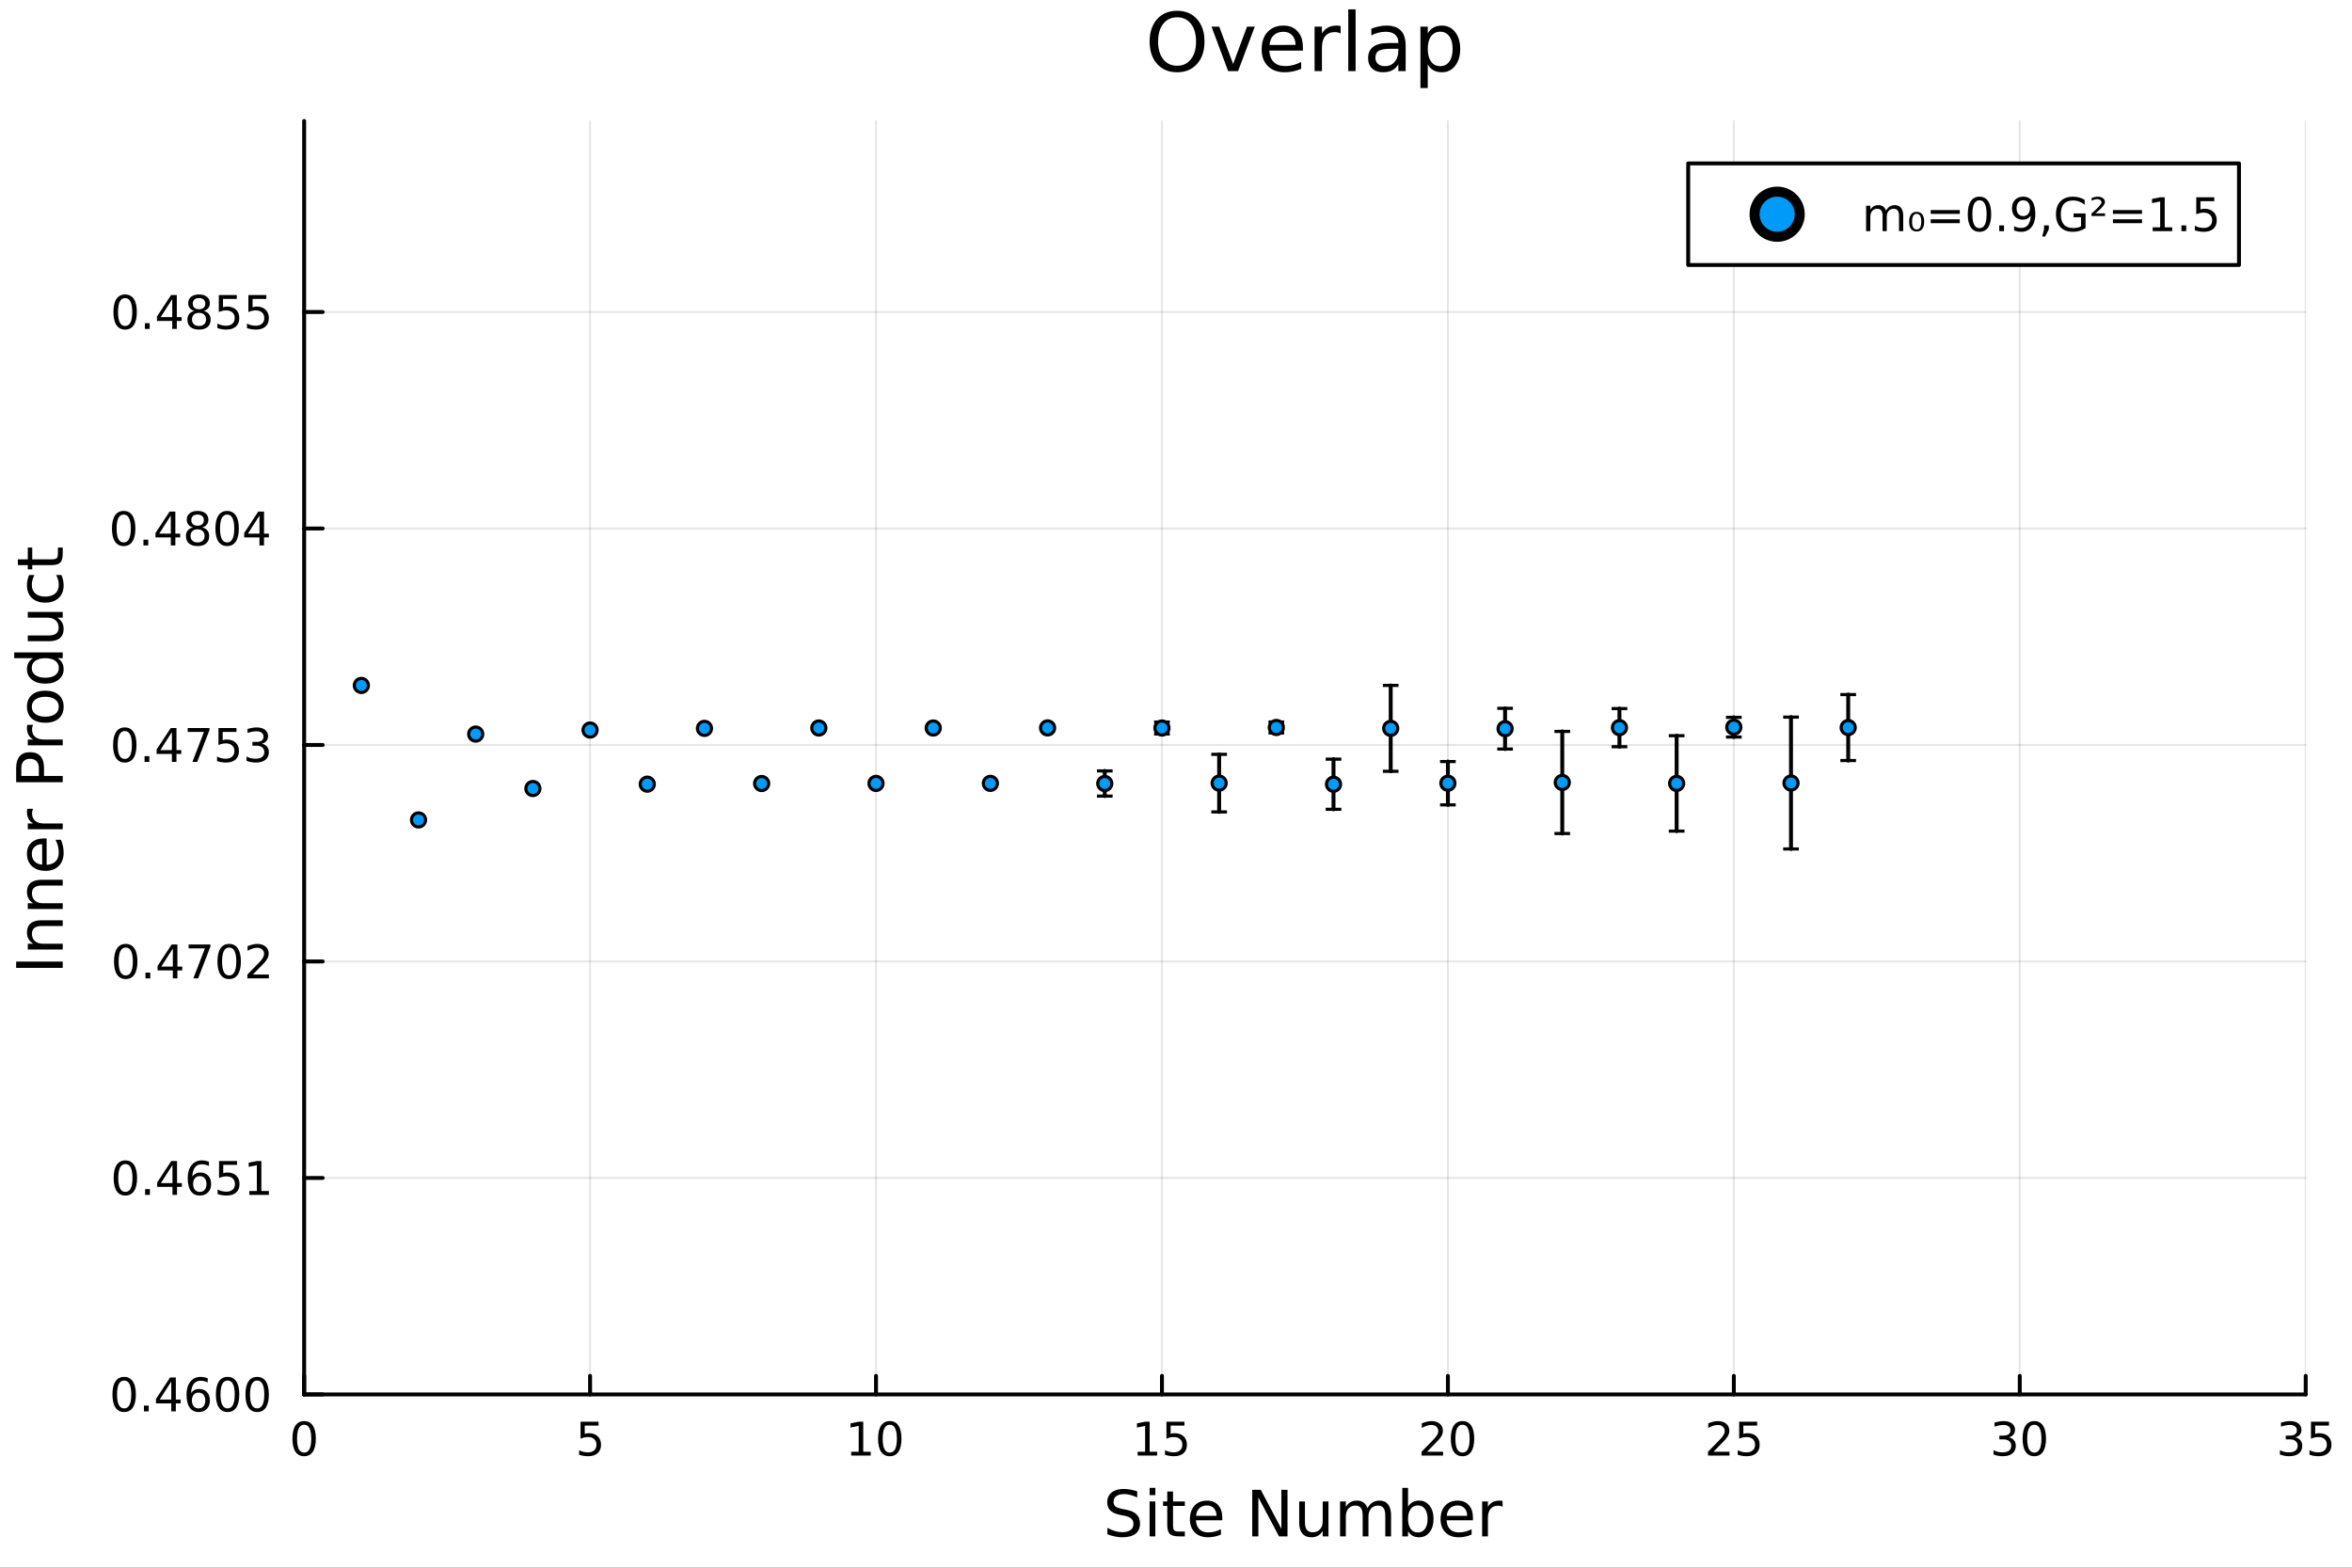 <?xml version="1.0" encoding="utf-8"?>
<svg xmlns="http://www.w3.org/2000/svg" xmlns:xlink="http://www.w3.org/1999/xlink" width="600" height="400" viewBox="0 0 2400 1600">
<rect x="0" y="0" width="2400" height="1600" fill="#333333" stroke="none"/>
<defs>
  <clipPath id="clip780">
    <rect x="0" y="0" width="2400" height="1600"/>
  </clipPath>
</defs>
<path clip-path="url(#clip780)" d="
M0 1600 L2400 1600 L2400 0 L0 0  Z
  " fill="#ffffff" fill-rule="evenodd" fill-opacity="1"/>
<defs>
  <clipPath id="clip781">
    <rect x="480" y="0" width="1681" height="1600"/>
  </clipPath>
</defs>
<path clip-path="url(#clip780)" d="
M310.352 1423.18 L2352.76 1423.18 L2352.76 123.472 L310.352 123.472  Z
  " fill="#ffffff" fill-rule="evenodd" fill-opacity="1"/>
<defs>
  <clipPath id="clip782">
    <rect x="310" y="123" width="2043" height="1301"/>
  </clipPath>
</defs>
<polyline clip-path="url(#clip782)" style="stroke:#000000; stroke-linecap:round; stroke-linejoin:round; stroke-width:2; stroke-opacity:0.1; fill:none" points="
  310.352,1423.18 310.352,123.472 
  "/>
<polyline clip-path="url(#clip782)" style="stroke:#000000; stroke-linecap:round; stroke-linejoin:round; stroke-width:2; stroke-opacity:0.1; fill:none" points="
  602.124,1423.18 602.124,123.472 
  "/>
<polyline clip-path="url(#clip782)" style="stroke:#000000; stroke-linecap:round; stroke-linejoin:round; stroke-width:2; stroke-opacity:0.1; fill:none" points="
  893.896,1423.18 893.896,123.472 
  "/>
<polyline clip-path="url(#clip782)" style="stroke:#000000; stroke-linecap:round; stroke-linejoin:round; stroke-width:2; stroke-opacity:0.1; fill:none" points="
  1185.67,1423.18 1185.67,123.472 
  "/>
<polyline clip-path="url(#clip782)" style="stroke:#000000; stroke-linecap:round; stroke-linejoin:round; stroke-width:2; stroke-opacity:0.1; fill:none" points="
  1477.44,1423.18 1477.44,123.472 
  "/>
<polyline clip-path="url(#clip782)" style="stroke:#000000; stroke-linecap:round; stroke-linejoin:round; stroke-width:2; stroke-opacity:0.1; fill:none" points="
  1769.21,1423.18 1769.21,123.472 
  "/>
<polyline clip-path="url(#clip782)" style="stroke:#000000; stroke-linecap:round; stroke-linejoin:round; stroke-width:2; stroke-opacity:0.1; fill:none" points="
  2060.98,1423.18 2060.98,123.472 
  "/>
<polyline clip-path="url(#clip782)" style="stroke:#000000; stroke-linecap:round; stroke-linejoin:round; stroke-width:2; stroke-opacity:0.1; fill:none" points="
  2352.76,1423.18 2352.76,123.472 
  "/>
<polyline clip-path="url(#clip780)" style="stroke:#000000; stroke-linecap:round; stroke-linejoin:round; stroke-width:4; stroke-opacity:1; fill:none" points="
  310.352,1423.18 2352.76,1423.18 
  "/>
<polyline clip-path="url(#clip780)" style="stroke:#000000; stroke-linecap:round; stroke-linejoin:round; stroke-width:4; stroke-opacity:1; fill:none" points="
  310.352,1423.18 310.352,1404.28 
  "/>
<polyline clip-path="url(#clip780)" style="stroke:#000000; stroke-linecap:round; stroke-linejoin:round; stroke-width:4; stroke-opacity:1; fill:none" points="
  602.124,1423.18 602.124,1404.28 
  "/>
<polyline clip-path="url(#clip780)" style="stroke:#000000; stroke-linecap:round; stroke-linejoin:round; stroke-width:4; stroke-opacity:1; fill:none" points="
  893.896,1423.18 893.896,1404.28 
  "/>
<polyline clip-path="url(#clip780)" style="stroke:#000000; stroke-linecap:round; stroke-linejoin:round; stroke-width:4; stroke-opacity:1; fill:none" points="
  1185.67,1423.18 1185.67,1404.28 
  "/>
<polyline clip-path="url(#clip780)" style="stroke:#000000; stroke-linecap:round; stroke-linejoin:round; stroke-width:4; stroke-opacity:1; fill:none" points="
  1477.44,1423.18 1477.44,1404.28 
  "/>
<polyline clip-path="url(#clip780)" style="stroke:#000000; stroke-linecap:round; stroke-linejoin:round; stroke-width:4; stroke-opacity:1; fill:none" points="
  1769.21,1423.18 1769.21,1404.28 
  "/>
<polyline clip-path="url(#clip780)" style="stroke:#000000; stroke-linecap:round; stroke-linejoin:round; stroke-width:4; stroke-opacity:1; fill:none" points="
  2060.98,1423.18 2060.98,1404.28 
  "/>
<polyline clip-path="url(#clip780)" style="stroke:#000000; stroke-linecap:round; stroke-linejoin:round; stroke-width:4; stroke-opacity:1; fill:none" points="
  2352.76,1423.18 2352.76,1404.28 
  "/>
<path clip-path="url(#clip780)" d="M310.352 1454.1 Q306.741 1454.1 304.912 1457.66 Q303.107 1461.2 303.107 1468.33 Q303.107 1475.44 304.912 1479.01 Q306.741 1482.55 310.352 1482.55 Q313.986 1482.55 315.792 1479.01 Q317.62 1475.44 317.62 1468.33 Q317.62 1461.2 315.792 1457.66 Q313.986 1454.1 310.352 1454.1 M310.352 1450.39 Q316.162 1450.39 319.218 1455 Q322.296 1459.58 322.296 1468.33 Q322.296 1477.06 319.218 1481.67 Q316.162 1486.25 310.352 1486.25 Q304.542 1486.25 301.463 1481.67 Q298.408 1477.06 298.408 1468.33 Q298.408 1459.58 301.463 1455 Q304.542 1450.39 310.352 1450.39 Z" fill="#000000" fill-rule="evenodd" fill-opacity="1" /><path clip-path="url(#clip780)" d="M592.402 1451.02 L610.758 1451.02 L610.758 1454.96 L596.684 1454.96 L596.684 1463.43 Q597.703 1463.08 598.721 1462.92 Q599.74 1462.73 600.758 1462.73 Q606.545 1462.73 609.925 1465.9 Q613.304 1469.08 613.304 1474.49 Q613.304 1480.07 609.832 1483.17 Q606.36 1486.25 600.041 1486.25 Q597.865 1486.25 595.596 1485.88 Q593.351 1485.51 590.943 1484.77 L590.943 1480.07 Q593.027 1481.2 595.249 1481.76 Q597.471 1482.32 599.948 1482.32 Q603.953 1482.32 606.291 1480.21 Q608.628 1478.1 608.628 1474.49 Q608.628 1470.88 606.291 1468.77 Q603.953 1466.67 599.948 1466.67 Q598.073 1466.67 596.198 1467.08 Q594.346 1467.5 592.402 1468.38 L592.402 1451.02 Z" fill="#000000" fill-rule="evenodd" fill-opacity="1" /><path clip-path="url(#clip780)" d="M868.584 1481.64 L876.222 1481.64 L876.222 1455.28 L867.912 1456.95 L867.912 1452.69 L876.176 1451.02 L880.852 1451.02 L880.852 1481.64 L888.491 1481.64 L888.491 1485.58 L868.584 1485.58 L868.584 1481.64 Z" fill="#000000" fill-rule="evenodd" fill-opacity="1" /><path clip-path="url(#clip780)" d="M907.935 1454.1 Q904.324 1454.1 902.495 1457.66 Q900.69 1461.2 900.69 1468.33 Q900.69 1475.44 902.495 1479.01 Q904.324 1482.55 907.935 1482.55 Q911.569 1482.55 913.375 1479.01 Q915.204 1475.44 915.204 1468.33 Q915.204 1461.2 913.375 1457.66 Q911.569 1454.1 907.935 1454.1 M907.935 1450.39 Q913.745 1450.39 916.801 1455 Q919.88 1459.58 919.88 1468.33 Q919.88 1477.06 916.801 1481.67 Q913.745 1486.25 907.935 1486.25 Q902.125 1486.25 899.046 1481.67 Q895.991 1477.06 895.991 1468.33 Q895.991 1459.58 899.046 1455 Q902.125 1450.39 907.935 1450.39 Z" fill="#000000" fill-rule="evenodd" fill-opacity="1" /><path clip-path="url(#clip780)" d="M1160.85 1481.64 L1168.49 1481.64 L1168.49 1455.28 L1160.18 1456.95 L1160.18 1452.69 L1168.45 1451.02 L1173.12 1451.02 L1173.12 1481.64 L1180.76 1481.64 L1180.76 1485.58 L1160.85 1485.58 L1160.85 1481.64 Z" fill="#000000" fill-rule="evenodd" fill-opacity="1" /><path clip-path="url(#clip780)" d="M1190.25 1451.02 L1208.61 1451.02 L1208.61 1454.96 L1194.53 1454.96 L1194.53 1463.43 Q1195.55 1463.08 1196.57 1462.92 Q1197.59 1462.73 1198.61 1462.73 Q1204.39 1462.73 1207.77 1465.9 Q1211.15 1469.08 1211.15 1474.49 Q1211.15 1480.07 1207.68 1483.17 Q1204.21 1486.25 1197.89 1486.25 Q1195.71 1486.25 1193.45 1485.88 Q1191.2 1485.51 1188.79 1484.77 L1188.79 1480.07 Q1190.88 1481.2 1193.1 1481.76 Q1195.32 1482.32 1197.8 1482.32 Q1201.8 1482.32 1204.14 1480.21 Q1206.48 1478.1 1206.48 1474.49 Q1206.48 1470.88 1204.14 1468.77 Q1201.8 1466.67 1197.8 1466.67 Q1195.92 1466.67 1194.05 1467.08 Q1192.2 1467.5 1190.25 1468.38 L1190.25 1451.02 Z" fill="#000000" fill-rule="evenodd" fill-opacity="1" /><path clip-path="url(#clip780)" d="M1456.21 1481.64 L1472.53 1481.64 L1472.53 1485.58 L1450.59 1485.58 L1450.59 1481.64 Q1453.25 1478.89 1457.83 1474.26 Q1462.44 1469.61 1463.62 1468.27 Q1465.87 1465.74 1466.75 1464.01 Q1467.65 1462.25 1467.65 1460.56 Q1467.65 1457.8 1465.7 1456.07 Q1463.78 1454.33 1460.68 1454.33 Q1458.48 1454.33 1456.03 1455.09 Q1453.6 1455.86 1450.82 1457.41 L1450.82 1452.69 Q1453.64 1451.55 1456.1 1450.97 Q1458.55 1450.39 1460.59 1450.39 Q1465.96 1450.39 1469.15 1453.08 Q1472.35 1455.77 1472.35 1460.26 Q1472.35 1462.39 1471.54 1464.31 Q1470.75 1466.2 1468.64 1468.8 Q1468.06 1469.47 1464.96 1472.69 Q1461.86 1475.88 1456.21 1481.64 Z" fill="#000000" fill-rule="evenodd" fill-opacity="1" /><path clip-path="url(#clip780)" d="M1492.35 1454.1 Q1488.74 1454.1 1486.91 1457.66 Q1485.1 1461.2 1485.1 1468.33 Q1485.1 1475.44 1486.91 1479.01 Q1488.74 1482.55 1492.35 1482.55 Q1495.98 1482.55 1497.79 1479.01 Q1499.62 1475.44 1499.62 1468.33 Q1499.62 1461.2 1497.79 1457.66 Q1495.98 1454.1 1492.35 1454.1 M1492.35 1450.39 Q1498.16 1450.39 1501.21 1455 Q1504.29 1459.58 1504.29 1468.33 Q1504.29 1477.06 1501.21 1481.67 Q1498.16 1486.25 1492.35 1486.25 Q1486.54 1486.25 1483.46 1481.67 Q1480.4 1477.06 1480.4 1468.33 Q1480.4 1459.58 1483.46 1455 Q1486.54 1450.39 1492.35 1450.39 Z" fill="#000000" fill-rule="evenodd" fill-opacity="1" /><path clip-path="url(#clip780)" d="M1748.48 1481.64 L1764.8 1481.64 L1764.8 1485.58 L1742.86 1485.58 L1742.86 1481.64 Q1745.52 1478.89 1750.1 1474.26 Q1754.71 1469.61 1755.89 1468.27 Q1758.14 1465.74 1759.02 1464.01 Q1759.92 1462.25 1759.92 1460.56 Q1759.92 1457.8 1757.97 1456.07 Q1756.05 1454.33 1752.95 1454.33 Q1750.75 1454.33 1748.3 1455.09 Q1745.87 1455.86 1743.09 1457.41 L1743.09 1452.69 Q1745.91 1451.55 1748.37 1450.97 Q1750.82 1450.39 1752.86 1450.39 Q1758.23 1450.39 1761.42 1453.08 Q1764.62 1455.77 1764.62 1460.26 Q1764.62 1462.39 1763.81 1464.31 Q1763.02 1466.2 1760.91 1468.8 Q1760.33 1469.47 1757.23 1472.69 Q1754.13 1475.88 1748.48 1481.64 Z" fill="#000000" fill-rule="evenodd" fill-opacity="1" /><path clip-path="url(#clip780)" d="M1774.66 1451.02 L1793.02 1451.02 L1793.02 1454.96 L1778.95 1454.96 L1778.95 1463.43 Q1779.96 1463.08 1780.98 1462.92 Q1782 1462.73 1783.02 1462.73 Q1788.81 1462.73 1792.19 1465.9 Q1795.57 1469.08 1795.57 1474.49 Q1795.57 1480.07 1792.09 1483.17 Q1788.62 1486.25 1782.3 1486.25 Q1780.13 1486.25 1777.86 1485.88 Q1775.61 1485.51 1773.2 1484.77 L1773.2 1480.07 Q1775.29 1481.2 1777.51 1481.76 Q1779.73 1482.32 1782.21 1482.32 Q1786.21 1482.32 1788.55 1480.21 Q1790.89 1478.1 1790.89 1474.49 Q1790.89 1470.88 1788.55 1468.77 Q1786.21 1466.67 1782.21 1466.67 Q1780.33 1466.67 1778.46 1467.08 Q1776.61 1467.5 1774.66 1468.38 L1774.66 1451.02 Z" fill="#000000" fill-rule="evenodd" fill-opacity="1" /><path clip-path="url(#clip780)" d="M2049.83 1466.95 Q2053.18 1467.66 2055.06 1469.93 Q2056.96 1472.2 2056.96 1475.53 Q2056.96 1480.65 2053.44 1483.45 Q2049.92 1486.25 2043.44 1486.25 Q2041.26 1486.25 2038.95 1485.81 Q2036.66 1485.39 2034.2 1484.54 L2034.2 1480.02 Q2036.15 1481.16 2038.46 1481.74 Q2040.78 1482.32 2043.3 1482.32 Q2047.7 1482.32 2049.99 1480.58 Q2052.3 1478.84 2052.3 1475.53 Q2052.3 1472.48 2050.15 1470.77 Q2048.02 1469.03 2044.2 1469.03 L2040.17 1469.03 L2040.17 1465.19 L2044.39 1465.19 Q2047.84 1465.19 2049.66 1463.82 Q2051.49 1462.43 2051.49 1459.84 Q2051.49 1457.18 2049.6 1455.77 Q2047.72 1454.33 2044.2 1454.33 Q2042.28 1454.33 2040.08 1454.75 Q2037.88 1455.16 2035.24 1456.04 L2035.24 1451.88 Q2037.91 1451.14 2040.22 1450.77 Q2042.56 1450.39 2044.62 1450.39 Q2049.94 1450.39 2053.04 1452.83 Q2056.15 1455.23 2056.15 1459.35 Q2056.15 1462.22 2054.5 1464.21 Q2052.86 1466.18 2049.83 1466.95 Z" fill="#000000" fill-rule="evenodd" fill-opacity="1" /><path clip-path="url(#clip780)" d="M2075.82 1454.1 Q2072.21 1454.1 2070.38 1457.66 Q2068.58 1461.2 2068.58 1468.33 Q2068.58 1475.44 2070.38 1479.01 Q2072.21 1482.55 2075.82 1482.55 Q2079.46 1482.55 2081.26 1479.01 Q2083.09 1475.44 2083.09 1468.33 Q2083.09 1461.2 2081.26 1457.66 Q2079.46 1454.1 2075.82 1454.1 M2075.82 1450.39 Q2081.63 1450.39 2084.69 1455 Q2087.77 1459.58 2087.77 1468.33 Q2087.77 1477.06 2084.69 1481.67 Q2081.63 1486.25 2075.82 1486.25 Q2070.01 1486.25 2066.93 1481.67 Q2063.88 1477.06 2063.88 1468.33 Q2063.88 1459.58 2066.93 1455 Q2070.01 1450.39 2075.82 1450.39 Z" fill="#000000" fill-rule="evenodd" fill-opacity="1" /><path clip-path="url(#clip780)" d="M2342.1 1466.95 Q2345.45 1467.66 2347.33 1469.93 Q2349.23 1472.2 2349.23 1475.53 Q2349.23 1480.65 2345.71 1483.45 Q2342.19 1486.25 2335.71 1486.25 Q2333.53 1486.25 2331.22 1485.81 Q2328.93 1485.39 2326.47 1484.54 L2326.47 1480.02 Q2328.42 1481.16 2330.73 1481.74 Q2333.05 1482.32 2335.57 1482.32 Q2339.97 1482.32 2342.26 1480.58 Q2344.57 1478.84 2344.57 1475.53 Q2344.57 1472.48 2342.42 1470.77 Q2340.29 1469.03 2336.47 1469.03 L2332.44 1469.03 L2332.44 1465.19 L2336.66 1465.19 Q2340.11 1465.19 2341.93 1463.82 Q2343.76 1462.43 2343.76 1459.84 Q2343.76 1457.18 2341.86 1455.77 Q2339.99 1454.33 2336.47 1454.33 Q2334.55 1454.33 2332.35 1454.75 Q2330.15 1455.16 2327.51 1456.04 L2327.51 1451.88 Q2330.18 1451.14 2332.49 1450.77 Q2334.83 1450.39 2336.89 1450.39 Q2342.21 1450.39 2345.31 1452.83 Q2348.42 1455.23 2348.42 1459.35 Q2348.42 1462.22 2346.77 1464.21 Q2345.13 1466.18 2342.1 1466.95 Z" fill="#000000" fill-rule="evenodd" fill-opacity="1" /><path clip-path="url(#clip780)" d="M2358.14 1451.02 L2376.49 1451.02 L2376.49 1454.96 L2362.42 1454.96 L2362.42 1463.43 Q2363.44 1463.08 2364.46 1462.92 Q2365.48 1462.73 2366.49 1462.73 Q2372.28 1462.73 2375.66 1465.9 Q2379.04 1469.08 2379.04 1474.49 Q2379.04 1480.07 2375.57 1483.17 Q2372.1 1486.25 2365.78 1486.25 Q2363.6 1486.25 2361.33 1485.88 Q2359.09 1485.51 2356.68 1484.77 L2356.68 1480.07 Q2358.76 1481.2 2360.99 1481.76 Q2363.21 1482.32 2365.68 1482.32 Q2369.69 1482.32 2372.03 1480.21 Q2374.36 1478.1 2374.36 1474.49 Q2374.36 1470.88 2372.03 1468.77 Q2369.69 1466.67 2365.68 1466.67 Q2363.81 1466.67 2361.93 1467.08 Q2360.08 1467.5 2358.14 1468.38 L2358.14 1451.02 Z" fill="#000000" fill-rule="evenodd" fill-opacity="1" /><path clip-path="url(#clip780)" d="M1160.43 1522.08 L1160.43 1528.35 Q1156.77 1526.6 1153.52 1525.74 Q1150.27 1524.88 1147.25 1524.88 Q1142 1524.88 1139.13 1526.92 Q1136.3 1528.96 1136.3 1532.71 Q1136.3 1535.87 1138.18 1537.49 Q1140.09 1539.08 1145.37 1540.07 L1149.26 1540.86 Q1156.45 1542.23 1159.85 1545.7 Q1163.29 1549.14 1163.29 1554.93 Q1163.29 1561.84 1158.65 1565.4 Q1154.03 1568.97 1145.09 1568.97 Q1141.71 1568.97 1137.89 1568.2 Q1134.11 1567.44 1130.03 1565.94 L1130.03 1559.32 Q1133.95 1561.52 1137.7 1562.63 Q1141.46 1563.75 1145.09 1563.75 Q1150.59 1563.75 1153.58 1561.58 Q1156.58 1559.42 1156.58 1555.41 Q1156.58 1551.91 1154.41 1549.93 Q1152.28 1547.96 1147.38 1546.97 L1143.46 1546.21 Q1136.27 1544.78 1133.06 1541.72 Q1129.84 1538.67 1129.84 1533.22 Q1129.84 1526.92 1134.26 1523.29 Q1138.72 1519.66 1146.52 1519.66 Q1149.86 1519.66 1153.33 1520.27 Q1156.8 1520.87 1160.43 1522.08 Z" fill="#000000" fill-rule="evenodd" fill-opacity="1" /><path clip-path="url(#clip780)" d="M1173.06 1532.4 L1178.92 1532.4 L1178.92 1568.04 L1173.06 1568.04 L1173.06 1532.4 M1173.06 1518.52 L1178.92 1518.52 L1178.92 1525.93 L1173.06 1525.93 L1173.06 1518.52 Z" fill="#000000" fill-rule="evenodd" fill-opacity="1" /><path clip-path="url(#clip780)" d="M1196.97 1522.27 L1196.97 1532.4 L1209.03 1532.4 L1209.03 1536.95 L1196.97 1536.95 L1196.97 1556.3 Q1196.97 1560.66 1198.14 1561.9 Q1199.35 1563.14 1203.01 1563.14 L1209.03 1563.14 L1209.03 1568.04 L1203.01 1568.04 Q1196.23 1568.04 1193.66 1565.53 Q1191.08 1562.98 1191.08 1556.3 L1191.08 1536.95 L1186.78 1536.95 L1186.78 1532.4 L1191.08 1532.4 L1191.08 1522.27 L1196.97 1522.27 Z" fill="#000000" fill-rule="evenodd" fill-opacity="1" /><path clip-path="url(#clip780)" d="M1247.22 1548.76 L1247.22 1551.62 L1220.3 1551.62 Q1220.68 1557.67 1223.93 1560.85 Q1227.2 1564 1233.03 1564 Q1236.4 1564 1239.55 1563.17 Q1242.74 1562.35 1245.86 1560.69 L1245.86 1566.23 Q1242.7 1567.57 1239.39 1568.27 Q1236.08 1568.97 1232.68 1568.97 Q1224.15 1568.97 1219.15 1564 Q1214.19 1559.04 1214.19 1550.57 Q1214.19 1541.82 1218.9 1536.69 Q1223.64 1531.54 1231.66 1531.54 Q1238.85 1531.54 1243.02 1536.18 Q1247.22 1540.8 1247.22 1548.76 M1241.37 1547.04 Q1241.3 1542.23 1238.66 1539.37 Q1236.05 1536.5 1231.72 1536.5 Q1226.82 1536.5 1223.86 1539.27 Q1220.93 1542.04 1220.49 1547.07 L1241.37 1547.04 Z" fill="#000000" fill-rule="evenodd" fill-opacity="1" /><path clip-path="url(#clip780)" d="M1277.81 1520.52 L1286.47 1520.52 L1307.54 1560.28 L1307.54 1520.52 L1313.78 1520.52 L1313.78 1568.04 L1305.12 1568.04 L1284.05 1528.29 L1284.05 1568.04 L1277.81 1568.04 L1277.81 1520.52 Z" fill="#000000" fill-rule="evenodd" fill-opacity="1" /><path clip-path="url(#clip780)" d="M1325.71 1553.98 L1325.71 1532.4 L1331.57 1532.4 L1331.57 1553.75 Q1331.57 1558.81 1333.54 1561.36 Q1335.52 1563.87 1339.46 1563.87 Q1344.21 1563.87 1346.94 1560.85 Q1349.71 1557.83 1349.71 1552.61 L1349.71 1532.4 L1355.57 1532.4 L1355.57 1568.04 L1349.71 1568.04 L1349.71 1562.57 Q1347.58 1565.82 1344.75 1567.41 Q1341.95 1568.97 1338.22 1568.97 Q1332.08 1568.97 1328.9 1565.15 Q1325.71 1561.33 1325.71 1553.98 M1340.45 1531.54 L1340.45 1531.54 Z" fill="#000000" fill-rule="evenodd" fill-opacity="1" /><path clip-path="url(#clip780)" d="M1395.39 1539.24 Q1397.58 1535.29 1400.64 1533.41 Q1403.69 1531.54 1407.83 1531.54 Q1413.4 1531.54 1416.42 1535.45 Q1419.45 1539.33 1419.45 1546.53 L1419.45 1568.04 L1413.56 1568.04 L1413.56 1546.72 Q1413.56 1541.59 1411.75 1539.11 Q1409.93 1536.63 1406.21 1536.63 Q1401.66 1536.63 1399.01 1539.65 Q1396.37 1542.68 1396.37 1547.9 L1396.37 1568.04 L1390.48 1568.04 L1390.48 1546.72 Q1390.48 1541.56 1388.67 1539.11 Q1386.86 1536.63 1383.07 1536.63 Q1378.58 1536.63 1375.94 1539.68 Q1373.3 1542.71 1373.3 1547.9 L1373.3 1568.04 L1367.41 1568.04 L1367.41 1532.4 L1373.3 1532.4 L1373.3 1537.93 Q1375.3 1534.66 1378.1 1533.1 Q1380.9 1531.54 1384.76 1531.54 Q1388.64 1531.54 1391.34 1533.51 Q1394.08 1535.48 1395.39 1539.24 Z" fill="#000000" fill-rule="evenodd" fill-opacity="1" /><path clip-path="url(#clip780)" d="M1456.72 1550.25 Q1456.72 1543.79 1454.05 1540.13 Q1451.4 1536.44 1446.76 1536.44 Q1442.11 1536.44 1439.44 1540.13 Q1436.79 1543.79 1436.79 1550.25 Q1436.79 1556.71 1439.44 1560.4 Q1442.11 1564.07 1446.76 1564.07 Q1451.4 1564.07 1454.05 1560.4 Q1456.72 1556.71 1456.72 1550.25 M1436.79 1537.81 Q1438.64 1534.62 1441.44 1533.1 Q1444.27 1531.54 1448.19 1531.54 Q1454.68 1531.54 1458.72 1536.69 Q1462.8 1541.85 1462.8 1550.25 Q1462.8 1558.65 1458.72 1563.81 Q1454.68 1568.97 1448.19 1568.97 Q1444.27 1568.97 1441.44 1567.44 Q1438.64 1565.88 1436.79 1562.7 L1436.79 1568.04 L1430.91 1568.04 L1430.91 1518.52 L1436.79 1518.52 L1436.79 1537.81 Z" fill="#000000" fill-rule="evenodd" fill-opacity="1" /><path clip-path="url(#clip780)" d="M1503 1548.76 L1503 1551.62 L1476.07 1551.62 Q1476.45 1557.67 1479.7 1560.85 Q1482.98 1564 1488.8 1564 Q1492.18 1564 1495.33 1563.17 Q1498.51 1562.35 1501.63 1560.69 L1501.63 1566.23 Q1498.48 1567.57 1495.17 1568.27 Q1491.86 1568.97 1488.45 1568.97 Q1479.92 1568.97 1474.93 1564 Q1469.96 1559.04 1469.96 1550.57 Q1469.96 1541.82 1474.67 1536.69 Q1479.41 1531.54 1487.43 1531.54 Q1494.63 1531.54 1498.8 1536.18 Q1503 1540.8 1503 1548.76 M1497.14 1547.04 Q1497.08 1542.23 1494.44 1539.37 Q1491.83 1536.5 1487.5 1536.5 Q1482.6 1536.5 1479.64 1539.27 Q1476.71 1542.04 1476.26 1547.07 L1497.14 1547.04 Z" fill="#000000" fill-rule="evenodd" fill-opacity="1" /><path clip-path="url(#clip780)" d="M1533.27 1537.87 Q1532.28 1537.3 1531.1 1537.04 Q1529.96 1536.76 1528.56 1536.76 Q1523.59 1536.76 1520.92 1540 Q1518.28 1543.22 1518.28 1549.27 L1518.28 1568.04 L1512.39 1568.04 L1512.39 1532.4 L1518.28 1532.4 L1518.28 1537.93 Q1520.12 1534.69 1523.08 1533.13 Q1526.04 1531.54 1530.28 1531.54 Q1530.88 1531.54 1531.61 1531.63 Q1532.34 1531.7 1533.24 1531.85 L1533.27 1537.87 Z" fill="#000000" fill-rule="evenodd" fill-opacity="1" /><polyline clip-path="url(#clip782)" style="stroke:#000000; stroke-linecap:round; stroke-linejoin:round; stroke-width:2; stroke-opacity:0.1; fill:none" points="
  310.352,1423.18 2352.76,1423.18 
  "/>
<polyline clip-path="url(#clip782)" style="stroke:#000000; stroke-linecap:round; stroke-linejoin:round; stroke-width:2; stroke-opacity:0.1; fill:none" points="
  310.352,1202.23 2352.76,1202.23 
  "/>
<polyline clip-path="url(#clip782)" style="stroke:#000000; stroke-linecap:round; stroke-linejoin:round; stroke-width:2; stroke-opacity:0.1; fill:none" points="
  310.352,981.279 2352.76,981.279 
  "/>
<polyline clip-path="url(#clip782)" style="stroke:#000000; stroke-linecap:round; stroke-linejoin:round; stroke-width:2; stroke-opacity:0.1; fill:none" points="
  310.352,760.329 2352.76,760.329 
  "/>
<polyline clip-path="url(#clip782)" style="stroke:#000000; stroke-linecap:round; stroke-linejoin:round; stroke-width:2; stroke-opacity:0.1; fill:none" points="
  310.352,539.379 2352.76,539.379 
  "/>
<polyline clip-path="url(#clip782)" style="stroke:#000000; stroke-linecap:round; stroke-linejoin:round; stroke-width:2; stroke-opacity:0.1; fill:none" points="
  310.352,318.428 2352.76,318.428 
  "/>
<polyline clip-path="url(#clip780)" style="stroke:#000000; stroke-linecap:round; stroke-linejoin:round; stroke-width:4; stroke-opacity:1; fill:none" points="
  310.352,1423.18 310.352,123.472 
  "/>
<polyline clip-path="url(#clip780)" style="stroke:#000000; stroke-linecap:round; stroke-linejoin:round; stroke-width:4; stroke-opacity:1; fill:none" points="
  310.352,1423.18 329.25,1423.18 
  "/>
<polyline clip-path="url(#clip780)" style="stroke:#000000; stroke-linecap:round; stroke-linejoin:round; stroke-width:4; stroke-opacity:1; fill:none" points="
  310.352,1202.23 329.25,1202.23 
  "/>
<polyline clip-path="url(#clip780)" style="stroke:#000000; stroke-linecap:round; stroke-linejoin:round; stroke-width:4; stroke-opacity:1; fill:none" points="
  310.352,981.279 329.25,981.279 
  "/>
<polyline clip-path="url(#clip780)" style="stroke:#000000; stroke-linecap:round; stroke-linejoin:round; stroke-width:4; stroke-opacity:1; fill:none" points="
  310.352,760.329 329.25,760.329 
  "/>
<polyline clip-path="url(#clip780)" style="stroke:#000000; stroke-linecap:round; stroke-linejoin:round; stroke-width:4; stroke-opacity:1; fill:none" points="
  310.352,539.379 329.25,539.379 
  "/>
<polyline clip-path="url(#clip780)" style="stroke:#000000; stroke-linecap:round; stroke-linejoin:round; stroke-width:4; stroke-opacity:1; fill:none" points="
  310.352,318.428 329.25,318.428 
  "/>
<path clip-path="url(#clip780)" d="M126.691 1408.98 Q123.08 1408.98 121.251 1412.54 Q119.445 1416.08 119.445 1423.21 Q119.445 1430.32 121.251 1433.89 Q123.08 1437.43 126.691 1437.43 Q130.325 1437.43 132.13 1433.89 Q133.959 1430.32 133.959 1423.21 Q133.959 1416.08 132.13 1412.54 Q130.325 1408.98 126.691 1408.98 M126.691 1405.27 Q132.501 1405.27 135.556 1409.88 Q138.635 1414.46 138.635 1423.21 Q138.635 1431.94 135.556 1436.55 Q132.501 1441.13 126.691 1441.13 Q120.88 1441.13 117.802 1436.55 Q114.746 1431.94 114.746 1423.21 Q114.746 1414.46 117.802 1409.88 Q120.88 1405.27 126.691 1405.27 Z" fill="#000000" fill-rule="evenodd" fill-opacity="1" /><path clip-path="url(#clip780)" d="M146.853 1434.58 L151.737 1434.58 L151.737 1440.46 L146.853 1440.46 L146.853 1434.58 Z" fill="#000000" fill-rule="evenodd" fill-opacity="1" /><path clip-path="url(#clip780)" d="M174.769 1409.97 L162.964 1428.42 L174.769 1428.42 L174.769 1409.97 M173.542 1405.9 L179.422 1405.9 L179.422 1428.42 L184.352 1428.42 L184.352 1432.31 L179.422 1432.31 L179.422 1440.46 L174.769 1440.46 L174.769 1432.31 L159.167 1432.31 L159.167 1427.8 L173.542 1405.9 Z" fill="#000000" fill-rule="evenodd" fill-opacity="1" /><path clip-path="url(#clip780)" d="M202.662 1421.32 Q199.514 1421.32 197.662 1423.47 Q195.834 1425.62 195.834 1429.37 Q195.834 1433.1 197.662 1435.27 Q199.514 1437.43 202.662 1437.43 Q205.811 1437.43 207.639 1435.27 Q209.491 1433.1 209.491 1429.37 Q209.491 1425.62 207.639 1423.47 Q205.811 1421.32 202.662 1421.32 M211.945 1406.66 L211.945 1410.92 Q210.186 1410.09 208.38 1409.65 Q206.598 1409.21 204.838 1409.21 Q200.209 1409.21 197.755 1412.33 Q195.325 1415.46 194.977 1421.78 Q196.343 1419.77 198.403 1418.7 Q200.463 1417.61 202.94 1417.61 Q208.149 1417.61 211.158 1420.78 Q214.19 1423.93 214.19 1429.37 Q214.19 1434.7 211.042 1437.91 Q207.894 1441.13 202.662 1441.13 Q196.667 1441.13 193.496 1436.55 Q190.325 1431.94 190.325 1423.21 Q190.325 1415.02 194.213 1410.16 Q198.102 1405.27 204.653 1405.27 Q206.412 1405.27 208.195 1405.62 Q210 1405.97 211.945 1406.66 Z" fill="#000000" fill-rule="evenodd" fill-opacity="1" /><path clip-path="url(#clip780)" d="M232.246 1408.98 Q228.635 1408.98 226.806 1412.54 Q225 1416.08 225 1423.21 Q225 1430.32 226.806 1433.89 Q228.635 1437.43 232.246 1437.43 Q235.88 1437.43 237.685 1433.89 Q239.514 1430.32 239.514 1423.21 Q239.514 1416.08 237.685 1412.54 Q235.88 1408.98 232.246 1408.98 M232.246 1405.27 Q238.056 1405.27 241.111 1409.88 Q244.19 1414.46 244.19 1423.21 Q244.19 1431.94 241.111 1436.55 Q238.056 1441.13 232.246 1441.13 Q226.435 1441.13 223.357 1436.55 Q220.301 1431.94 220.301 1423.21 Q220.301 1414.46 223.357 1409.88 Q226.435 1405.27 232.246 1405.27 Z" fill="#000000" fill-rule="evenodd" fill-opacity="1" /><path clip-path="url(#clip780)" d="M262.408 1408.98 Q258.796 1408.98 256.968 1412.54 Q255.162 1416.08 255.162 1423.21 Q255.162 1430.32 256.968 1433.89 Q258.796 1437.43 262.408 1437.43 Q266.042 1437.43 267.847 1433.89 Q269.676 1430.32 269.676 1423.21 Q269.676 1416.08 267.847 1412.54 Q266.042 1408.98 262.408 1408.98 M262.408 1405.27 Q268.218 1405.27 271.273 1409.88 Q274.352 1414.46 274.352 1423.21 Q274.352 1431.94 271.273 1436.55 Q268.218 1441.13 262.408 1441.13 Q256.597 1441.13 253.519 1436.55 Q250.463 1431.94 250.463 1423.21 Q250.463 1414.46 253.519 1409.88 Q256.597 1405.27 262.408 1405.27 Z" fill="#000000" fill-rule="evenodd" fill-opacity="1" /><path clip-path="url(#clip780)" d="M127.917 1188.03 Q124.306 1188.03 122.478 1191.59 Q120.672 1195.13 120.672 1202.26 Q120.672 1209.37 122.478 1212.94 Q124.306 1216.48 127.917 1216.48 Q131.552 1216.48 133.357 1212.94 Q135.186 1209.37 135.186 1202.26 Q135.186 1195.13 133.357 1191.59 Q131.552 1188.03 127.917 1188.03 M127.917 1184.32 Q133.728 1184.32 136.783 1188.93 Q139.862 1193.51 139.862 1202.26 Q139.862 1210.99 136.783 1215.6 Q133.728 1220.18 127.917 1220.18 Q122.107 1220.18 119.029 1215.6 Q115.973 1210.99 115.973 1202.26 Q115.973 1193.51 119.029 1188.93 Q122.107 1184.32 127.917 1184.32 Z" fill="#000000" fill-rule="evenodd" fill-opacity="1" /><path clip-path="url(#clip780)" d="M148.079 1213.63 L152.964 1213.63 L152.964 1219.51 L148.079 1219.51 L148.079 1213.63 Z" fill="#000000" fill-rule="evenodd" fill-opacity="1" /><path clip-path="url(#clip780)" d="M175.996 1189.02 L164.19 1207.47 L175.996 1207.47 L175.996 1189.02 M174.769 1184.95 L180.649 1184.95 L180.649 1207.47 L185.579 1207.47 L185.579 1211.36 L180.649 1211.36 L180.649 1219.51 L175.996 1219.51 L175.996 1211.36 L160.394 1211.36 L160.394 1206.85 L174.769 1184.95 Z" fill="#000000" fill-rule="evenodd" fill-opacity="1" /><path clip-path="url(#clip780)" d="M203.889 1200.37 Q200.741 1200.37 198.889 1202.52 Q197.061 1204.67 197.061 1208.42 Q197.061 1212.15 198.889 1214.32 Q200.741 1216.48 203.889 1216.48 Q207.037 1216.48 208.866 1214.32 Q210.718 1212.15 210.718 1208.42 Q210.718 1204.67 208.866 1202.52 Q207.037 1200.37 203.889 1200.37 M213.172 1185.71 L213.172 1189.97 Q211.412 1189.14 209.607 1188.7 Q207.824 1188.26 206.065 1188.26 Q201.436 1188.26 198.982 1191.38 Q196.551 1194.51 196.204 1200.83 Q197.57 1198.82 199.63 1197.75 Q201.69 1196.66 204.167 1196.66 Q209.375 1196.66 212.385 1199.83 Q215.417 1202.98 215.417 1208.42 Q215.417 1213.75 212.269 1216.96 Q209.121 1220.18 203.889 1220.18 Q197.894 1220.18 194.723 1215.6 Q191.551 1210.99 191.551 1202.26 Q191.551 1194.07 195.44 1189.21 Q199.329 1184.32 205.88 1184.32 Q207.639 1184.32 209.422 1184.67 Q211.227 1185.02 213.172 1185.71 Z" fill="#000000" fill-rule="evenodd" fill-opacity="1" /><path clip-path="url(#clip780)" d="M223.519 1184.95 L241.875 1184.95 L241.875 1188.88 L227.801 1188.88 L227.801 1197.36 Q228.82 1197.01 229.838 1196.85 Q230.857 1196.66 231.875 1196.66 Q237.662 1196.66 241.042 1199.83 Q244.421 1203 244.421 1208.42 Q244.421 1214 240.949 1217.1 Q237.477 1220.18 231.158 1220.18 Q228.982 1220.18 226.713 1219.81 Q224.468 1219.44 222.061 1218.7 L222.061 1214 Q224.144 1215.13 226.366 1215.69 Q228.588 1216.25 231.065 1216.25 Q235.07 1216.25 237.408 1214.14 Q239.746 1212.03 239.746 1208.42 Q239.746 1204.81 237.408 1202.7 Q235.07 1200.6 231.065 1200.6 Q229.19 1200.6 227.315 1201.01 Q225.463 1201.43 223.519 1202.31 L223.519 1184.95 Z" fill="#000000" fill-rule="evenodd" fill-opacity="1" /><path clip-path="url(#clip780)" d="M254.445 1215.57 L262.083 1215.57 L262.083 1189.21 L253.773 1190.88 L253.773 1186.62 L262.037 1184.95 L266.713 1184.95 L266.713 1215.57 L274.352 1215.57 L274.352 1219.51 L254.445 1219.51 L254.445 1215.57 Z" fill="#000000" fill-rule="evenodd" fill-opacity="1" /><path clip-path="url(#clip780)" d="M128.288 967.078 Q124.677 967.078 122.848 970.643 Q121.043 974.184 121.043 981.314 Q121.043 988.42 122.848 991.985 Q124.677 995.527 128.288 995.527 Q131.922 995.527 133.728 991.985 Q135.556 988.42 135.556 981.314 Q135.556 974.184 133.728 970.643 Q131.922 967.078 128.288 967.078 M128.288 963.374 Q134.098 963.374 137.154 967.981 Q140.232 972.564 140.232 981.314 Q140.232 990.041 137.154 994.647 Q134.098 999.231 128.288 999.231 Q122.478 999.231 119.399 994.647 Q116.343 990.041 116.343 981.314 Q116.343 972.564 119.399 967.981 Q122.478 963.374 128.288 963.374 Z" fill="#000000" fill-rule="evenodd" fill-opacity="1" /><path clip-path="url(#clip780)" d="M148.45 992.68 L153.334 992.68 L153.334 998.559 L148.45 998.559 L148.45 992.68 Z" fill="#000000" fill-rule="evenodd" fill-opacity="1" /><path clip-path="url(#clip780)" d="M176.366 968.073 L164.561 986.522 L176.366 986.522 L176.366 968.073 M175.139 963.999 L181.019 963.999 L181.019 986.522 L185.95 986.522 L185.95 990.411 L181.019 990.411 L181.019 998.559 L176.366 998.559 L176.366 990.411 L160.765 990.411 L160.765 985.897 L175.139 963.999 Z" fill="#000000" fill-rule="evenodd" fill-opacity="1" /><path clip-path="url(#clip780)" d="M192.5 963.999 L214.723 963.999 L214.723 965.99 L202.176 998.559 L197.292 998.559 L209.098 967.934 L192.5 967.934 L192.5 963.999 Z" fill="#000000" fill-rule="evenodd" fill-opacity="1" /><path clip-path="url(#clip780)" d="M233.843 967.078 Q230.232 967.078 228.403 970.643 Q226.598 974.184 226.598 981.314 Q226.598 988.42 228.403 991.985 Q230.232 995.527 233.843 995.527 Q237.477 995.527 239.283 991.985 Q241.111 988.42 241.111 981.314 Q241.111 974.184 239.283 970.643 Q237.477 967.078 233.843 967.078 M233.843 963.374 Q239.653 963.374 242.709 967.981 Q245.787 972.564 245.787 981.314 Q245.787 990.041 242.709 994.647 Q239.653 999.231 233.843 999.231 Q228.033 999.231 224.954 994.647 Q221.898 990.041 221.898 981.314 Q221.898 972.564 224.954 967.981 Q228.033 963.374 233.843 963.374 Z" fill="#000000" fill-rule="evenodd" fill-opacity="1" /><path clip-path="url(#clip780)" d="M258.033 994.624 L274.352 994.624 L274.352 998.559 L252.408 998.559 L252.408 994.624 Q255.07 991.869 259.653 987.24 Q264.259 982.587 265.44 981.244 Q267.685 978.721 268.565 976.985 Q269.468 975.226 269.468 973.536 Q269.468 970.782 267.523 969.045 Q265.602 967.309 262.5 967.309 Q260.301 967.309 257.847 968.073 Q255.417 968.837 252.639 970.388 L252.639 965.666 Q255.463 964.532 257.917 963.953 Q260.37 963.374 262.408 963.374 Q267.778 963.374 270.972 966.059 Q274.167 968.745 274.167 973.235 Q274.167 975.365 273.357 977.286 Q272.569 979.184 270.463 981.777 Q269.884 982.448 266.782 985.666 Q263.681 988.86 258.033 994.624 Z" fill="#000000" fill-rule="evenodd" fill-opacity="1" /><path clip-path="url(#clip780)" d="M127.339 746.128 Q123.728 746.128 121.899 749.692 Q120.093 753.234 120.093 760.364 Q120.093 767.47 121.899 771.035 Q123.728 774.577 127.339 774.577 Q130.973 774.577 132.779 771.035 Q134.607 767.47 134.607 760.364 Q134.607 753.234 132.779 749.692 Q130.973 746.128 127.339 746.128 M127.339 742.424 Q133.149 742.424 136.204 747.03 Q139.283 751.614 139.283 760.364 Q139.283 769.09 136.204 773.697 Q133.149 778.28 127.339 778.28 Q121.529 778.28 118.45 773.697 Q115.394 769.09 115.394 760.364 Q115.394 751.614 118.45 747.03 Q121.529 742.424 127.339 742.424 Z" fill="#000000" fill-rule="evenodd" fill-opacity="1" /><path clip-path="url(#clip780)" d="M147.501 771.729 L152.385 771.729 L152.385 777.609 L147.501 777.609 L147.501 771.729 Z" fill="#000000" fill-rule="evenodd" fill-opacity="1" /><path clip-path="url(#clip780)" d="M175.417 747.123 L163.612 765.572 L175.417 765.572 L175.417 747.123 M174.19 743.049 L180.07 743.049 L180.07 765.572 L185.001 765.572 L185.001 769.461 L180.07 769.461 L180.07 777.609 L175.417 777.609 L175.417 769.461 L159.815 769.461 L159.815 764.947 L174.19 743.049 Z" fill="#000000" fill-rule="evenodd" fill-opacity="1" /><path clip-path="url(#clip780)" d="M191.551 743.049 L213.774 743.049 L213.774 745.04 L201.227 777.609 L196.343 777.609 L208.149 746.984 L191.551 746.984 L191.551 743.049 Z" fill="#000000" fill-rule="evenodd" fill-opacity="1" /><path clip-path="url(#clip780)" d="M222.94 743.049 L241.297 743.049 L241.297 746.984 L227.223 746.984 L227.223 755.456 Q228.241 755.109 229.26 754.947 Q230.278 754.762 231.297 754.762 Q237.084 754.762 240.463 757.933 Q243.843 761.104 243.843 766.521 Q243.843 772.1 240.371 775.202 Q236.898 778.28 230.579 778.28 Q228.403 778.28 226.135 777.91 Q223.889 777.539 221.482 776.799 L221.482 772.1 Q223.565 773.234 225.787 773.789 Q228.01 774.345 230.486 774.345 Q234.491 774.345 236.829 772.239 Q239.167 770.132 239.167 766.521 Q239.167 762.91 236.829 760.803 Q234.491 758.697 230.486 758.697 Q228.611 758.697 226.736 759.114 Q224.885 759.53 222.94 760.41 L222.94 743.049 Z" fill="#000000" fill-rule="evenodd" fill-opacity="1" /><path clip-path="url(#clip780)" d="M267.222 758.975 Q270.579 759.692 272.454 761.961 Q274.352 764.229 274.352 767.563 Q274.352 772.678 270.833 775.479 Q267.315 778.28 260.833 778.28 Q258.658 778.28 256.343 777.84 Q254.051 777.424 251.597 776.567 L251.597 772.053 Q253.542 773.188 255.857 773.766 Q258.171 774.345 260.695 774.345 Q265.093 774.345 267.384 772.609 Q269.699 770.873 269.699 767.563 Q269.699 764.507 267.546 762.794 Q265.417 761.058 261.597 761.058 L257.57 761.058 L257.57 757.215 L261.783 757.215 Q265.232 757.215 267.06 755.85 Q268.889 754.461 268.889 751.868 Q268.889 749.206 266.991 747.794 Q265.116 746.359 261.597 746.359 Q259.676 746.359 257.477 746.776 Q255.278 747.192 252.639 748.072 L252.639 743.905 Q255.301 743.165 257.616 742.794 Q259.954 742.424 262.014 742.424 Q267.338 742.424 270.44 744.854 Q273.542 747.262 273.542 751.382 Q273.542 754.253 271.898 756.243 Q270.255 758.211 267.222 758.975 Z" fill="#000000" fill-rule="evenodd" fill-opacity="1" /><path clip-path="url(#clip780)" d="M126.205 525.177 Q122.593 525.177 120.765 528.742 Q118.959 532.284 118.959 539.413 Q118.959 546.52 120.765 550.085 Q122.593 553.626 126.205 553.626 Q129.839 553.626 131.644 550.085 Q133.473 546.52 133.473 539.413 Q133.473 532.284 131.644 528.742 Q129.839 525.177 126.205 525.177 M126.205 521.474 Q132.015 521.474 135.07 526.08 Q138.149 530.663 138.149 539.413 Q138.149 548.14 135.07 552.747 Q132.015 557.33 126.205 557.33 Q120.394 557.33 117.316 552.747 Q114.26 548.14 114.26 539.413 Q114.26 530.663 117.316 526.08 Q120.394 521.474 126.205 521.474 Z" fill="#000000" fill-rule="evenodd" fill-opacity="1" /><path clip-path="url(#clip780)" d="M146.366 550.779 L151.251 550.779 L151.251 556.659 L146.366 556.659 L146.366 550.779 Z" fill="#000000" fill-rule="evenodd" fill-opacity="1" /><path clip-path="url(#clip780)" d="M174.283 526.173 L162.477 544.622 L174.283 544.622 L174.283 526.173 M173.056 522.099 L178.936 522.099 L178.936 544.622 L183.866 544.622 L183.866 548.51 L178.936 548.51 L178.936 556.659 L174.283 556.659 L174.283 548.51 L158.681 548.51 L158.681 543.997 L173.056 522.099 Z" fill="#000000" fill-rule="evenodd" fill-opacity="1" /><path clip-path="url(#clip780)" d="M201.598 540.247 Q198.264 540.247 196.343 542.029 Q194.445 543.811 194.445 546.936 Q194.445 550.061 196.343 551.844 Q198.264 553.626 201.598 553.626 Q204.931 553.626 206.852 551.844 Q208.774 550.038 208.774 546.936 Q208.774 543.811 206.852 542.029 Q204.954 540.247 201.598 540.247 M196.922 538.256 Q193.913 537.515 192.223 535.455 Q190.556 533.395 190.556 530.432 Q190.556 526.288 193.496 523.881 Q196.459 521.474 201.598 521.474 Q206.76 521.474 209.699 523.881 Q212.639 526.288 212.639 530.432 Q212.639 533.395 210.949 535.455 Q209.283 537.515 206.297 538.256 Q209.676 539.043 211.551 541.335 Q213.449 543.626 213.449 546.936 Q213.449 551.96 210.371 554.645 Q207.315 557.33 201.598 557.33 Q195.88 557.33 192.801 554.645 Q189.746 551.96 189.746 546.936 Q189.746 543.626 191.644 541.335 Q193.542 539.043 196.922 538.256 M195.209 530.872 Q195.209 533.557 196.875 535.061 Q198.565 536.566 201.598 536.566 Q204.607 536.566 206.297 535.061 Q208.01 533.557 208.01 530.872 Q208.01 528.187 206.297 526.682 Q204.607 525.177 201.598 525.177 Q198.565 525.177 196.875 526.682 Q195.209 528.187 195.209 530.872 Z" fill="#000000" fill-rule="evenodd" fill-opacity="1" /><path clip-path="url(#clip780)" d="M231.76 525.177 Q228.148 525.177 226.32 528.742 Q224.514 532.284 224.514 539.413 Q224.514 546.52 226.32 550.085 Q228.148 553.626 231.76 553.626 Q235.394 553.626 237.199 550.085 Q239.028 546.52 239.028 539.413 Q239.028 532.284 237.199 528.742 Q235.394 525.177 231.76 525.177 M231.76 521.474 Q237.57 521.474 240.625 526.08 Q243.704 530.663 243.704 539.413 Q243.704 548.14 240.625 552.747 Q237.57 557.33 231.76 557.33 Q225.949 557.33 222.871 552.747 Q219.815 548.14 219.815 539.413 Q219.815 530.663 222.871 526.08 Q225.949 521.474 231.76 521.474 Z" fill="#000000" fill-rule="evenodd" fill-opacity="1" /><path clip-path="url(#clip780)" d="M264.769 526.173 L252.963 544.622 L264.769 544.622 L264.769 526.173 M263.542 522.099 L269.421 522.099 L269.421 544.622 L274.352 544.622 L274.352 548.51 L269.421 548.51 L269.421 556.659 L264.769 556.659 L264.769 548.51 L249.167 548.51 L249.167 543.997 L263.542 522.099 Z" fill="#000000" fill-rule="evenodd" fill-opacity="1" /><path clip-path="url(#clip780)" d="M127.686 304.227 Q124.075 304.227 122.246 307.792 Q120.441 311.333 120.441 318.463 Q120.441 325.569 122.246 329.134 Q124.075 332.676 127.686 332.676 Q131.32 332.676 133.126 329.134 Q134.954 325.569 134.954 318.463 Q134.954 311.333 133.126 307.792 Q131.32 304.227 127.686 304.227 M127.686 300.523 Q133.496 300.523 136.552 305.13 Q139.63 309.713 139.63 318.463 Q139.63 327.19 136.552 331.796 Q133.496 336.38 127.686 336.38 Q121.876 336.38 118.797 331.796 Q115.742 327.19 115.742 318.463 Q115.742 309.713 118.797 305.13 Q121.876 300.523 127.686 300.523 Z" fill="#000000" fill-rule="evenodd" fill-opacity="1" /><path clip-path="url(#clip780)" d="M147.848 329.829 L152.732 329.829 L152.732 335.708 L147.848 335.708 L147.848 329.829 Z" fill="#000000" fill-rule="evenodd" fill-opacity="1" /><path clip-path="url(#clip780)" d="M175.764 305.222 L163.959 323.671 L175.764 323.671 L175.764 305.222 M174.538 301.148 L180.417 301.148 L180.417 323.671 L185.348 323.671 L185.348 327.56 L180.417 327.56 L180.417 335.708 L175.764 335.708 L175.764 327.56 L160.163 327.56 L160.163 323.046 L174.538 301.148 Z" fill="#000000" fill-rule="evenodd" fill-opacity="1" /><path clip-path="url(#clip780)" d="M203.079 319.296 Q199.746 319.296 197.825 321.079 Q195.926 322.861 195.926 325.986 Q195.926 329.111 197.825 330.893 Q199.746 332.676 203.079 332.676 Q206.412 332.676 208.334 330.893 Q210.255 329.088 210.255 325.986 Q210.255 322.861 208.334 321.079 Q206.436 319.296 203.079 319.296 M198.403 317.306 Q195.394 316.565 193.704 314.505 Q192.038 312.445 192.038 309.482 Q192.038 305.338 194.977 302.931 Q197.94 300.523 203.079 300.523 Q208.241 300.523 211.181 302.931 Q214.121 305.338 214.121 309.482 Q214.121 312.445 212.431 314.505 Q210.764 316.565 207.778 317.306 Q211.158 318.093 213.033 320.384 Q214.931 322.676 214.931 325.986 Q214.931 331.009 211.852 333.694 Q208.797 336.38 203.079 336.38 Q197.362 336.38 194.283 333.694 Q191.227 331.009 191.227 325.986 Q191.227 322.676 193.125 320.384 Q195.024 318.093 198.403 317.306 M196.69 309.921 Q196.69 312.607 198.357 314.111 Q200.047 315.616 203.079 315.616 Q206.088 315.616 207.778 314.111 Q209.491 312.607 209.491 309.921 Q209.491 307.236 207.778 305.732 Q206.088 304.227 203.079 304.227 Q200.047 304.227 198.357 305.732 Q196.69 307.236 196.69 309.921 Z" fill="#000000" fill-rule="evenodd" fill-opacity="1" /><path clip-path="url(#clip780)" d="M223.287 301.148 L241.644 301.148 L241.644 305.083 L227.57 305.083 L227.57 313.556 Q228.588 313.208 229.607 313.046 Q230.625 312.861 231.644 312.861 Q237.431 312.861 240.81 316.032 Q244.19 319.204 244.19 324.62 Q244.19 330.199 240.718 333.301 Q237.246 336.38 230.926 336.38 Q228.75 336.38 226.482 336.009 Q224.236 335.639 221.829 334.898 L221.829 330.199 Q223.912 331.333 226.135 331.889 Q228.357 332.444 230.834 332.444 Q234.838 332.444 237.176 330.338 Q239.514 328.231 239.514 324.62 Q239.514 321.009 237.176 318.903 Q234.838 316.796 230.834 316.796 Q228.959 316.796 227.084 317.213 Q225.232 317.63 223.287 318.509 L223.287 301.148 Z" fill="#000000" fill-rule="evenodd" fill-opacity="1" /><path clip-path="url(#clip780)" d="M253.449 301.148 L271.806 301.148 L271.806 305.083 L257.732 305.083 L257.732 313.556 Q258.75 313.208 259.769 313.046 Q260.787 312.861 261.806 312.861 Q267.593 312.861 270.972 316.032 Q274.352 319.204 274.352 324.62 Q274.352 330.199 270.88 333.301 Q267.407 336.38 261.088 336.38 Q258.912 336.38 256.644 336.009 Q254.398 335.639 251.991 334.898 L251.991 330.199 Q254.074 331.333 256.296 331.889 Q258.519 332.444 260.995 332.444 Q265 332.444 267.338 330.338 Q269.676 328.231 269.676 324.62 Q269.676 321.009 267.338 318.903 Q265 316.796 260.995 316.796 Q259.12 316.796 257.246 317.213 Q255.394 317.63 253.449 318.509 L253.449 301.148 Z" fill="#000000" fill-rule="evenodd" fill-opacity="1" /><path clip-path="url(#clip780)" d="M16.484 987.834 L16.484 981.405 L64.004 981.405 L64.004 987.834 L16.484 987.834 Z" fill="#000000" fill-rule="evenodd" fill-opacity="1" /><path clip-path="url(#clip780)" d="M42.488 939.232 L64.004 939.232 L64.004 945.089 L42.679 945.089 Q37.618 945.089 35.104 947.062 Q32.589 949.035 32.589 952.982 Q32.589 957.725 35.613 960.462 Q38.637 963.199 43.857 963.199 L64.004 963.199 L64.004 969.087 L28.356 969.087 L28.356 963.199 L33.894 963.199 Q30.68 961.098 29.088 958.266 Q27.497 955.401 27.497 951.677 Q27.497 945.534 31.316 942.383 Q35.104 939.232 42.488 939.232 Z" fill="#000000" fill-rule="evenodd" fill-opacity="1" /><path clip-path="url(#clip780)" d="M42.488 897.919 L64.004 897.919 L64.004 903.775 L42.679 903.775 Q37.618 903.775 35.104 905.749 Q32.589 907.722 32.589 911.669 Q32.589 916.411 35.613 919.148 Q38.637 921.886 43.857 921.886 L64.004 921.886 L64.004 927.774 L28.356 927.774 L28.356 921.886 L33.894 921.886 Q30.68 919.785 29.088 916.952 Q27.497 914.088 27.497 910.364 Q27.497 904.221 31.316 901.07 Q35.104 897.919 42.488 897.919 Z" fill="#000000" fill-rule="evenodd" fill-opacity="1" /><path clip-path="url(#clip780)" d="M44.716 855.746 L47.581 855.746 L47.581 882.673 Q53.628 882.291 56.811 879.044 Q59.962 875.766 59.962 869.941 Q59.962 866.568 59.134 863.417 Q58.307 860.234 56.652 857.115 L62.19 857.115 Q63.527 860.266 64.227 863.576 Q64.927 866.886 64.927 870.292 Q64.927 878.822 59.962 883.819 Q54.997 888.784 46.53 888.784 Q37.777 888.784 32.653 884.073 Q27.497 879.331 27.497 871.31 Q27.497 864.117 32.144 859.947 Q36.759 855.746 44.716 855.746 M42.997 861.602 Q38.191 861.666 35.327 864.308 Q32.462 866.918 32.462 871.246 Q32.462 876.148 35.231 879.108 Q38 882.036 43.029 882.482 L42.997 861.602 Z" fill="#000000" fill-rule="evenodd" fill-opacity="1" /><path clip-path="url(#clip780)" d="M33.831 825.477 Q33.258 826.464 33.003 827.641 Q32.717 828.787 32.717 830.188 Q32.717 835.153 35.963 837.827 Q39.178 840.468 45.225 840.468 L64.004 840.468 L64.004 846.357 L28.356 846.357 L28.356 840.468 L33.894 840.468 Q30.648 838.622 29.088 835.662 Q27.497 832.702 27.497 828.469 Q27.497 827.864 27.592 827.132 Q27.656 826.4 27.815 825.509 L33.831 825.477 Z" fill="#000000" fill-rule="evenodd" fill-opacity="1" /><path clip-path="url(#clip780)" d="M21.768 791.93 L39.623 791.93 L39.623 783.845 Q39.623 779.357 37.3 776.907 Q34.977 774.456 30.68 774.456 Q26.415 774.456 24.091 776.907 Q21.768 779.357 21.768 783.845 L21.768 791.93 M16.484 798.359 L16.484 783.845 Q16.484 775.856 20.113 771.782 Q23.709 767.676 30.68 767.676 Q37.714 767.676 41.31 771.782 Q44.907 775.856 44.907 783.845 L44.907 791.93 L64.004 791.93 L64.004 798.359 L16.484 798.359 Z" fill="#000000" fill-rule="evenodd" fill-opacity="1" /><path clip-path="url(#clip780)" d="M33.831 739.795 Q33.258 740.781 33.003 741.959 Q32.717 743.105 32.717 744.505 Q32.717 749.47 35.963 752.144 Q39.178 754.786 45.225 754.786 L64.004 754.786 L64.004 760.674 L28.356 760.674 L28.356 754.786 L33.894 754.786 Q30.648 752.94 29.088 749.98 Q27.497 747.02 27.497 742.787 Q27.497 742.182 27.592 741.45 Q27.656 740.718 27.815 739.826 L33.831 739.795 Z" fill="#000000" fill-rule="evenodd" fill-opacity="1" /><path clip-path="url(#clip780)" d="M32.462 721.27 Q32.462 725.981 36.154 728.718 Q39.815 731.456 46.212 731.456 Q52.609 731.456 56.302 728.75 Q59.962 726.013 59.962 721.27 Q59.962 716.592 56.27 713.854 Q52.578 711.117 46.212 711.117 Q39.878 711.117 36.186 713.854 Q32.462 716.592 32.462 721.27 M27.497 721.27 Q27.497 713.632 32.462 709.271 Q37.427 704.911 46.212 704.911 Q54.965 704.911 59.962 709.271 Q64.927 713.632 64.927 721.27 Q64.927 728.941 59.962 733.302 Q54.965 737.63 46.212 737.63 Q37.427 737.63 32.462 733.302 Q27.497 728.941 27.497 721.27 Z" fill="#000000" fill-rule="evenodd" fill-opacity="1" /><path clip-path="url(#clip780)" d="M33.767 671.745 L14.479 671.745 L14.479 665.889 L64.004 665.889 L64.004 671.745 L58.657 671.745 Q61.84 673.591 63.399 676.424 Q64.927 679.225 64.927 683.172 Q64.927 689.633 59.771 693.707 Q54.615 697.749 46.212 697.749 Q37.809 697.749 32.653 693.707 Q27.497 689.633 27.497 683.172 Q27.497 679.225 29.056 676.424 Q30.584 673.591 33.767 671.745 M46.212 691.702 Q52.673 691.702 56.365 689.06 Q60.026 686.386 60.026 681.739 Q60.026 677.092 56.365 674.419 Q52.673 671.745 46.212 671.745 Q39.751 671.745 36.09 674.419 Q32.398 677.092 32.398 681.739 Q32.398 686.386 36.09 689.06 Q39.751 691.702 46.212 691.702 Z" fill="#000000" fill-rule="evenodd" fill-opacity="1" /><path clip-path="url(#clip780)" d="M49.936 654.43 L28.356 654.43 L28.356 648.574 L49.713 648.574 Q54.774 648.574 57.32 646.601 Q59.835 644.627 59.835 640.681 Q59.835 635.938 56.811 633.201 Q53.787 630.432 48.567 630.432 L28.356 630.432 L28.356 624.575 L64.004 624.575 L64.004 630.432 L58.53 630.432 Q61.776 632.564 63.368 635.397 Q64.927 638.198 64.927 641.922 Q64.927 648.065 61.108 651.248 Q57.288 654.43 49.936 654.43 M27.497 639.694 L27.497 639.694 Z" fill="#000000" fill-rule="evenodd" fill-opacity="1" /><path clip-path="url(#clip780)" d="M29.725 586.859 L35.199 586.859 Q33.831 589.341 33.162 591.856 Q32.462 594.338 32.462 596.885 Q32.462 602.582 36.09 605.733 Q39.687 608.884 46.212 608.884 Q52.737 608.884 56.365 605.733 Q59.962 602.582 59.962 596.885 Q59.962 594.338 59.294 591.856 Q58.593 589.341 57.225 586.859 L62.636 586.859 Q63.781 589.309 64.354 591.951 Q64.927 594.561 64.927 597.521 Q64.927 605.574 59.866 610.316 Q54.806 615.059 46.212 615.059 Q37.491 615.059 32.494 610.284 Q27.497 605.478 27.497 597.139 Q27.497 594.434 28.07 591.856 Q28.611 589.277 29.725 586.859 Z" fill="#000000" fill-rule="evenodd" fill-opacity="1" /><path clip-path="url(#clip780)" d="M18.235 570.881 L28.356 570.881 L28.356 558.818 L32.908 558.818 L32.908 570.881 L52.259 570.881 Q56.62 570.881 57.861 569.703 Q59.103 568.493 59.103 564.833 L59.103 558.818 L64.004 558.818 L64.004 564.833 Q64.004 571.613 61.49 574.191 Q58.943 576.769 52.259 576.769 L32.908 576.769 L32.908 581.066 L28.356 581.066 L28.356 576.769 L18.235 576.769 L18.235 570.881 Z" fill="#000000" fill-rule="evenodd" fill-opacity="1" /><path clip-path="url(#clip780)" d="M1201.14 17.646 Q1192.22 17.646 1186.96 24.289 Q1181.73 30.933 1181.73 42.397 Q1181.73 53.82 1186.96 60.464 Q1192.22 67.107 1201.14 67.107 Q1210.05 67.107 1215.23 60.464 Q1220.46 53.82 1220.46 42.397 Q1220.46 30.933 1215.23 24.289 Q1210.05 17.646 1201.14 17.646 M1201.14 11.002 Q1213.85 11.002 1221.47 19.55 Q1229.09 28.057 1229.09 42.397 Q1229.09 56.697 1221.47 65.244 Q1213.85 73.751 1201.14 73.751 Q1188.37 73.751 1180.72 65.244 Q1173.1 56.737 1173.1 42.397 Q1173.1 28.057 1180.72 19.55 Q1188.37 11.002 1201.14 11.002 Z" fill="#000000" fill-rule="evenodd" fill-opacity="1" /><path clip-path="url(#clip780)" d="M1236.22 27.206 L1244.12 27.206 L1258.29 65.284 L1272.47 27.206 L1280.37 27.206 L1263.36 72.576 L1253.23 72.576 L1236.22 27.206 Z" fill="#000000" fill-rule="evenodd" fill-opacity="1" /><path clip-path="url(#clip780)" d="M1329.47 48.028 L1329.47 51.673 L1295.2 51.673 Q1295.68 59.37 1299.82 63.421 Q1303.99 67.431 1311.4 67.431 Q1315.69 67.431 1319.71 66.378 Q1323.76 65.325 1327.73 63.218 L1327.73 70.267 Q1323.72 71.968 1319.5 72.86 Q1315.29 73.751 1310.96 73.751 Q1300.1 73.751 1293.74 67.431 Q1287.42 61.112 1287.42 50.337 Q1287.42 39.197 1293.41 32.675 Q1299.45 26.112 1309.66 26.112 Q1318.81 26.112 1324.12 32.026 Q1329.47 37.9 1329.47 48.028 M1322.01 45.84 Q1321.93 39.723 1318.57 36.077 Q1315.25 32.431 1309.74 32.431 Q1303.5 32.431 1299.73 35.956 Q1296.01 39.48 1295.44 45.88 L1322.01 45.84 Z" fill="#000000" fill-rule="evenodd" fill-opacity="1" /><path clip-path="url(#clip780)" d="M1367.99 34.173 Q1366.74 33.444 1365.24 33.12 Q1363.78 32.756 1362 32.756 Q1355.68 32.756 1352.27 36.888 Q1348.91 40.979 1348.91 48.676 L1348.91 72.576 L1341.42 72.576 L1341.42 27.206 L1348.91 27.206 L1348.91 34.254 Q1351.26 30.122 1355.03 28.138 Q1358.8 26.112 1364.18 26.112 Q1364.95 26.112 1365.89 26.234 Q1366.82 26.315 1367.95 26.517 L1367.99 34.173 Z" fill="#000000" fill-rule="evenodd" fill-opacity="1" /><path clip-path="url(#clip780)" d="M1375.81 9.544 L1383.26 9.544 L1383.26 72.576 L1375.81 72.576 L1375.81 9.544 Z" fill="#000000" fill-rule="evenodd" fill-opacity="1" /><path clip-path="url(#clip780)" d="M1419.48 49.769 Q1410.45 49.769 1406.96 51.835 Q1403.48 53.901 1403.48 58.884 Q1403.48 62.854 1406.07 65.203 Q1408.7 67.512 1413.2 67.512 Q1419.4 67.512 1423.12 63.137 Q1426.89 58.722 1426.89 51.43 L1426.89 49.769 L1419.48 49.769 M1434.35 46.691 L1434.35 72.576 L1426.89 72.576 L1426.89 65.689 Q1424.34 69.821 1420.53 71.806 Q1416.72 73.751 1411.21 73.751 Q1404.25 73.751 1400.12 69.862 Q1396.02 65.933 1396.02 59.37 Q1396.02 51.714 1401.13 47.825 Q1406.27 43.936 1416.44 43.936 L1426.89 43.936 L1426.89 43.207 Q1426.89 38.062 1423.49 35.267 Q1420.13 32.431 1414.01 32.431 Q1410.12 32.431 1406.43 33.363 Q1402.75 34.295 1399.35 36.158 L1399.35 29.272 Q1403.44 27.692 1407.29 26.922 Q1411.13 26.112 1414.78 26.112 Q1424.62 26.112 1429.48 31.216 Q1434.35 36.32 1434.35 46.691 Z" fill="#000000" fill-rule="evenodd" fill-opacity="1" /><path clip-path="url(#clip780)" d="M1456.91 65.77 L1456.91 89.833 L1449.41 89.833 L1449.41 27.206 L1456.91 27.206 L1456.91 34.092 Q1459.26 30.041 1462.82 28.097 Q1466.43 26.112 1471.41 26.112 Q1479.68 26.112 1484.82 32.675 Q1490.01 39.237 1490.01 49.931 Q1490.01 60.626 1484.82 67.188 Q1479.68 73.751 1471.41 73.751 Q1466.43 73.751 1462.82 71.806 Q1459.26 69.821 1456.91 65.77 M1482.27 49.931 Q1482.27 41.708 1478.87 37.05 Q1475.5 32.35 1469.59 32.35 Q1463.67 32.35 1460.27 37.05 Q1456.91 41.708 1456.91 49.931 Q1456.91 58.155 1460.27 62.854 Q1463.67 67.512 1469.59 67.512 Q1475.5 67.512 1478.87 62.854 Q1482.27 58.155 1482.27 49.931 Z" fill="#000000" fill-rule="evenodd" fill-opacity="1" /><polyline clip-path="url(#clip782)" style="stroke:#000000; stroke-linecap:round; stroke-linejoin:round; stroke-width:4; stroke-opacity:1; fill:none" points="
  368.706,699.576 368.706,699.574 
  "/>
<polyline clip-path="url(#clip782)" style="stroke:#000000; stroke-linecap:round; stroke-linejoin:round; stroke-width:4; stroke-opacity:1; fill:none" points="
  427.061,836.828 427.061,836.817 
  "/>
<polyline clip-path="url(#clip782)" style="stroke:#000000; stroke-linecap:round; stroke-linejoin:round; stroke-width:4; stroke-opacity:1; fill:none" points="
  485.415,749.211 485.415,749.205 
  "/>
<polyline clip-path="url(#clip782)" style="stroke:#000000; stroke-linecap:round; stroke-linejoin:round; stroke-width:4; stroke-opacity:1; fill:none" points="
  543.769,804.824 543.769,804.729 
  "/>
<polyline clip-path="url(#clip782)" style="stroke:#000000; stroke-linecap:round; stroke-linejoin:round; stroke-width:4; stroke-opacity:1; fill:none" points="
  602.124,745.092 602.124,745.079 
  "/>
<polyline clip-path="url(#clip782)" style="stroke:#000000; stroke-linecap:round; stroke-linejoin:round; stroke-width:4; stroke-opacity:1; fill:none" points="
  660.478,801.112 660.478,799.544 
  "/>
<polyline clip-path="url(#clip782)" style="stroke:#000000; stroke-linecap:round; stroke-linejoin:round; stroke-width:4; stroke-opacity:1; fill:none" points="
  718.833,743.448 718.833,743.322 
  "/>
<polyline clip-path="url(#clip782)" style="stroke:#000000; stroke-linecap:round; stroke-linejoin:round; stroke-width:4; stroke-opacity:1; fill:none" points="
  777.187,799.999 777.187,799.343 
  "/>
<polyline clip-path="url(#clip782)" style="stroke:#000000; stroke-linecap:round; stroke-linejoin:round; stroke-width:4; stroke-opacity:1; fill:none" points="
  835.541,743.463 835.541,742.533 
  "/>
<polyline clip-path="url(#clip782)" style="stroke:#000000; stroke-linecap:round; stroke-linejoin:round; stroke-width:4; stroke-opacity:1; fill:none" points="
  893.896,800.096 893.896,799.026 
  "/>
<polyline clip-path="url(#clip782)" style="stroke:#000000; stroke-linecap:round; stroke-linejoin:round; stroke-width:4; stroke-opacity:1; fill:none" points="
  952.25,744.24 952.25,741.774 
  "/>
<polyline clip-path="url(#clip782)" style="stroke:#000000; stroke-linecap:round; stroke-linejoin:round; stroke-width:4; stroke-opacity:1; fill:none" points="
  1010.6,800.047 1010.6,798.992 
  "/>
<polyline clip-path="url(#clip782)" style="stroke:#000000; stroke-linecap:round; stroke-linejoin:round; stroke-width:4; stroke-opacity:1; fill:none" points="
  1068.96,743.229 1068.96,742.578 
  "/>
<polyline clip-path="url(#clip782)" style="stroke:#000000; stroke-linecap:round; stroke-linejoin:round; stroke-width:4; stroke-opacity:1; fill:none" points="
  1127.31,812.504 1127.31,786.829 
  "/>
<polyline clip-path="url(#clip782)" style="stroke:#000000; stroke-linecap:round; stroke-linejoin:round; stroke-width:4; stroke-opacity:1; fill:none" points="
  1185.67,749.111 1185.67,736.925 
  "/>
<polyline clip-path="url(#clip782)" style="stroke:#000000; stroke-linecap:round; stroke-linejoin:round; stroke-width:4; stroke-opacity:1; fill:none" points="
  1244.02,828.653 1244.02,769.894 
  "/>
<polyline clip-path="url(#clip782)" style="stroke:#000000; stroke-linecap:round; stroke-linejoin:round; stroke-width:4; stroke-opacity:1; fill:none" points="
  1302.38,748.059 1302.38,736.863 
  "/>
<polyline clip-path="url(#clip782)" style="stroke:#000000; stroke-linecap:round; stroke-linejoin:round; stroke-width:4; stroke-opacity:1; fill:none" points="
  1360.73,825.983 1360.73,774.799 
  "/>
<polyline clip-path="url(#clip782)" style="stroke:#000000; stroke-linecap:round; stroke-linejoin:round; stroke-width:4; stroke-opacity:1; fill:none" points="
  1419.09,787.191 1419.09,699.53 
  "/>
<polyline clip-path="url(#clip782)" style="stroke:#000000; stroke-linecap:round; stroke-linejoin:round; stroke-width:4; stroke-opacity:1; fill:none" points="
  1477.44,821.47 1477.44,777.235 
  "/>
<polyline clip-path="url(#clip782)" style="stroke:#000000; stroke-linecap:round; stroke-linejoin:round; stroke-width:4; stroke-opacity:1; fill:none" points="
  1535.79,764.473 1535.79,722.922 
  "/>
<polyline clip-path="url(#clip782)" style="stroke:#000000; stroke-linecap:round; stroke-linejoin:round; stroke-width:4; stroke-opacity:1; fill:none" points="
  1594.15,850.707 1594.15,746.478 
  "/>
<polyline clip-path="url(#clip782)" style="stroke:#000000; stroke-linecap:round; stroke-linejoin:round; stroke-width:4; stroke-opacity:1; fill:none" points="
  1652.5,762.111 1652.5,723.184 
  "/>
<polyline clip-path="url(#clip782)" style="stroke:#000000; stroke-linecap:round; stroke-linejoin:round; stroke-width:4; stroke-opacity:1; fill:none" points="
  1710.86,848.237 1710.86,750.868 
  "/>
<polyline clip-path="url(#clip782)" style="stroke:#000000; stroke-linecap:round; stroke-linejoin:round; stroke-width:4; stroke-opacity:1; fill:none" points="
  1769.21,752.219 1769.21,732.11 
  "/>
<polyline clip-path="url(#clip782)" style="stroke:#000000; stroke-linecap:round; stroke-linejoin:round; stroke-width:4; stroke-opacity:1; fill:none" points="
  1827.57,866.459 1827.57,731.88 
  "/>
<polyline clip-path="url(#clip782)" style="stroke:#000000; stroke-linecap:round; stroke-linejoin:round; stroke-width:4; stroke-opacity:1; fill:none" points="
  1885.92,776.214 1885.92,708.893 
  "/>
<line clip-path="url(#clip782)" x1="376.706" y1="699.576" x2="360.706" y2="699.576" style="stroke:#000000; stroke-width:3.2; stroke-opacity:1"/>
<line clip-path="url(#clip782)" x1="376.706" y1="699.574" x2="360.706" y2="699.574" style="stroke:#000000; stroke-width:3.2; stroke-opacity:1"/>
<line clip-path="url(#clip782)" x1="435.061" y1="836.828" x2="419.061" y2="836.828" style="stroke:#000000; stroke-width:3.2; stroke-opacity:1"/>
<line clip-path="url(#clip782)" x1="435.061" y1="836.817" x2="419.061" y2="836.817" style="stroke:#000000; stroke-width:3.2; stroke-opacity:1"/>
<line clip-path="url(#clip782)" x1="493.415" y1="749.211" x2="477.415" y2="749.211" style="stroke:#000000; stroke-width:3.2; stroke-opacity:1"/>
<line clip-path="url(#clip782)" x1="493.415" y1="749.205" x2="477.415" y2="749.205" style="stroke:#000000; stroke-width:3.2; stroke-opacity:1"/>
<line clip-path="url(#clip782)" x1="551.769" y1="804.824" x2="535.769" y2="804.824" style="stroke:#000000; stroke-width:3.2; stroke-opacity:1"/>
<line clip-path="url(#clip782)" x1="551.769" y1="804.729" x2="535.769" y2="804.729" style="stroke:#000000; stroke-width:3.2; stroke-opacity:1"/>
<line clip-path="url(#clip782)" x1="610.124" y1="745.092" x2="594.124" y2="745.092" style="stroke:#000000; stroke-width:3.2; stroke-opacity:1"/>
<line clip-path="url(#clip782)" x1="610.124" y1="745.079" x2="594.124" y2="745.079" style="stroke:#000000; stroke-width:3.2; stroke-opacity:1"/>
<line clip-path="url(#clip782)" x1="668.478" y1="801.112" x2="652.478" y2="801.112" style="stroke:#000000; stroke-width:3.2; stroke-opacity:1"/>
<line clip-path="url(#clip782)" x1="668.478" y1="799.544" x2="652.478" y2="799.544" style="stroke:#000000; stroke-width:3.2; stroke-opacity:1"/>
<line clip-path="url(#clip782)" x1="726.833" y1="743.448" x2="710.833" y2="743.448" style="stroke:#000000; stroke-width:3.2; stroke-opacity:1"/>
<line clip-path="url(#clip782)" x1="726.833" y1="743.322" x2="710.833" y2="743.322" style="stroke:#000000; stroke-width:3.2; stroke-opacity:1"/>
<line clip-path="url(#clip782)" x1="785.187" y1="799.999" x2="769.187" y2="799.999" style="stroke:#000000; stroke-width:3.2; stroke-opacity:1"/>
<line clip-path="url(#clip782)" x1="785.187" y1="799.343" x2="769.187" y2="799.343" style="stroke:#000000; stroke-width:3.2; stroke-opacity:1"/>
<line clip-path="url(#clip782)" x1="843.541" y1="743.463" x2="827.541" y2="743.463" style="stroke:#000000; stroke-width:3.2; stroke-opacity:1"/>
<line clip-path="url(#clip782)" x1="843.541" y1="742.533" x2="827.541" y2="742.533" style="stroke:#000000; stroke-width:3.2; stroke-opacity:1"/>
<line clip-path="url(#clip782)" x1="901.896" y1="800.096" x2="885.896" y2="800.096" style="stroke:#000000; stroke-width:3.2; stroke-opacity:1"/>
<line clip-path="url(#clip782)" x1="901.896" y1="799.026" x2="885.896" y2="799.026" style="stroke:#000000; stroke-width:3.2; stroke-opacity:1"/>
<line clip-path="url(#clip782)" x1="960.25" y1="744.24" x2="944.25" y2="744.24" style="stroke:#000000; stroke-width:3.2; stroke-opacity:1"/>
<line clip-path="url(#clip782)" x1="960.25" y1="741.774" x2="944.25" y2="741.774" style="stroke:#000000; stroke-width:3.2; stroke-opacity:1"/>
<line clip-path="url(#clip782)" x1="1018.6" y1="800.047" x2="1002.6" y2="800.047" style="stroke:#000000; stroke-width:3.2; stroke-opacity:1"/>
<line clip-path="url(#clip782)" x1="1018.6" y1="798.992" x2="1002.6" y2="798.992" style="stroke:#000000; stroke-width:3.2; stroke-opacity:1"/>
<line clip-path="url(#clip782)" x1="1076.96" y1="743.229" x2="1060.96" y2="743.229" style="stroke:#000000; stroke-width:3.2; stroke-opacity:1"/>
<line clip-path="url(#clip782)" x1="1076.96" y1="742.578" x2="1060.96" y2="742.578" style="stroke:#000000; stroke-width:3.2; stroke-opacity:1"/>
<line clip-path="url(#clip782)" x1="1135.31" y1="812.504" x2="1119.31" y2="812.504" style="stroke:#000000; stroke-width:3.2; stroke-opacity:1"/>
<line clip-path="url(#clip782)" x1="1135.31" y1="786.829" x2="1119.31" y2="786.829" style="stroke:#000000; stroke-width:3.2; stroke-opacity:1"/>
<line clip-path="url(#clip782)" x1="1193.67" y1="749.111" x2="1177.67" y2="749.111" style="stroke:#000000; stroke-width:3.2; stroke-opacity:1"/>
<line clip-path="url(#clip782)" x1="1193.67" y1="736.925" x2="1177.67" y2="736.925" style="stroke:#000000; stroke-width:3.2; stroke-opacity:1"/>
<line clip-path="url(#clip782)" x1="1252.02" y1="828.653" x2="1236.02" y2="828.653" style="stroke:#000000; stroke-width:3.2; stroke-opacity:1"/>
<line clip-path="url(#clip782)" x1="1252.02" y1="769.894" x2="1236.02" y2="769.894" style="stroke:#000000; stroke-width:3.2; stroke-opacity:1"/>
<line clip-path="url(#clip782)" x1="1310.38" y1="748.059" x2="1294.38" y2="748.059" style="stroke:#000000; stroke-width:3.2; stroke-opacity:1"/>
<line clip-path="url(#clip782)" x1="1310.38" y1="736.863" x2="1294.38" y2="736.863" style="stroke:#000000; stroke-width:3.2; stroke-opacity:1"/>
<line clip-path="url(#clip782)" x1="1368.73" y1="825.983" x2="1352.73" y2="825.983" style="stroke:#000000; stroke-width:3.2; stroke-opacity:1"/>
<line clip-path="url(#clip782)" x1="1368.73" y1="774.799" x2="1352.73" y2="774.799" style="stroke:#000000; stroke-width:3.2; stroke-opacity:1"/>
<line clip-path="url(#clip782)" x1="1427.09" y1="787.191" x2="1411.09" y2="787.191" style="stroke:#000000; stroke-width:3.2; stroke-opacity:1"/>
<line clip-path="url(#clip782)" x1="1427.09" y1="699.53" x2="1411.09" y2="699.53" style="stroke:#000000; stroke-width:3.2; stroke-opacity:1"/>
<line clip-path="url(#clip782)" x1="1485.44" y1="821.47" x2="1469.44" y2="821.47" style="stroke:#000000; stroke-width:3.2; stroke-opacity:1"/>
<line clip-path="url(#clip782)" x1="1485.44" y1="777.235" x2="1469.44" y2="777.235" style="stroke:#000000; stroke-width:3.2; stroke-opacity:1"/>
<line clip-path="url(#clip782)" x1="1543.79" y1="764.473" x2="1527.79" y2="764.473" style="stroke:#000000; stroke-width:3.2; stroke-opacity:1"/>
<line clip-path="url(#clip782)" x1="1543.79" y1="722.922" x2="1527.79" y2="722.922" style="stroke:#000000; stroke-width:3.2; stroke-opacity:1"/>
<line clip-path="url(#clip782)" x1="1602.15" y1="850.707" x2="1586.15" y2="850.707" style="stroke:#000000; stroke-width:3.2; stroke-opacity:1"/>
<line clip-path="url(#clip782)" x1="1602.15" y1="746.478" x2="1586.15" y2="746.478" style="stroke:#000000; stroke-width:3.2; stroke-opacity:1"/>
<line clip-path="url(#clip782)" x1="1660.5" y1="762.111" x2="1644.5" y2="762.111" style="stroke:#000000; stroke-width:3.2; stroke-opacity:1"/>
<line clip-path="url(#clip782)" x1="1660.5" y1="723.184" x2="1644.5" y2="723.184" style="stroke:#000000; stroke-width:3.2; stroke-opacity:1"/>
<line clip-path="url(#clip782)" x1="1718.86" y1="848.237" x2="1702.86" y2="848.237" style="stroke:#000000; stroke-width:3.2; stroke-opacity:1"/>
<line clip-path="url(#clip782)" x1="1718.86" y1="750.868" x2="1702.86" y2="750.868" style="stroke:#000000; stroke-width:3.2; stroke-opacity:1"/>
<line clip-path="url(#clip782)" x1="1777.21" y1="752.219" x2="1761.21" y2="752.219" style="stroke:#000000; stroke-width:3.2; stroke-opacity:1"/>
<line clip-path="url(#clip782)" x1="1777.21" y1="732.11" x2="1761.21" y2="732.11" style="stroke:#000000; stroke-width:3.2; stroke-opacity:1"/>
<line clip-path="url(#clip782)" x1="1835.57" y1="866.459" x2="1819.57" y2="866.459" style="stroke:#000000; stroke-width:3.2; stroke-opacity:1"/>
<line clip-path="url(#clip782)" x1="1835.57" y1="731.88" x2="1819.57" y2="731.88" style="stroke:#000000; stroke-width:3.2; stroke-opacity:1"/>
<line clip-path="url(#clip782)" x1="1893.92" y1="776.214" x2="1877.92" y2="776.214" style="stroke:#000000; stroke-width:3.2; stroke-opacity:1"/>
<line clip-path="url(#clip782)" x1="1893.92" y1="708.893" x2="1877.92" y2="708.893" style="stroke:#000000; stroke-width:3.2; stroke-opacity:1"/>
<circle clip-path="url(#clip782)" cx="368.706" cy="699.575" r="7.2" fill="#009af9" fill-rule="evenodd" fill-opacity="1" stroke="#000000" stroke-opacity="1" stroke-width="3.2"/>
<circle clip-path="url(#clip782)" cx="427.061" cy="836.822" r="7.2" fill="#009af9" fill-rule="evenodd" fill-opacity="1" stroke="#000000" stroke-opacity="1" stroke-width="3.2"/>
<circle clip-path="url(#clip782)" cx="485.415" cy="749.208" r="7.2" fill="#009af9" fill-rule="evenodd" fill-opacity="1" stroke="#000000" stroke-opacity="1" stroke-width="3.2"/>
<circle clip-path="url(#clip782)" cx="543.769" cy="804.777" r="7.2" fill="#009af9" fill-rule="evenodd" fill-opacity="1" stroke="#000000" stroke-opacity="1" stroke-width="3.2"/>
<circle clip-path="url(#clip782)" cx="602.124" cy="745.086" r="7.2" fill="#009af9" fill-rule="evenodd" fill-opacity="1" stroke="#000000" stroke-opacity="1" stroke-width="3.2"/>
<circle clip-path="url(#clip782)" cx="660.478" cy="800.328" r="7.2" fill="#009af9" fill-rule="evenodd" fill-opacity="1" stroke="#000000" stroke-opacity="1" stroke-width="3.2"/>
<circle clip-path="url(#clip782)" cx="718.833" cy="743.385" r="7.2" fill="#009af9" fill-rule="evenodd" fill-opacity="1" stroke="#000000" stroke-opacity="1" stroke-width="3.2"/>
<circle clip-path="url(#clip782)" cx="777.187" cy="799.671" r="7.2" fill="#009af9" fill-rule="evenodd" fill-opacity="1" stroke="#000000" stroke-opacity="1" stroke-width="3.2"/>
<circle clip-path="url(#clip782)" cx="835.541" cy="742.998" r="7.2" fill="#009af9" fill-rule="evenodd" fill-opacity="1" stroke="#000000" stroke-opacity="1" stroke-width="3.2"/>
<circle clip-path="url(#clip782)" cx="893.896" cy="799.561" r="7.2" fill="#009af9" fill-rule="evenodd" fill-opacity="1" stroke="#000000" stroke-opacity="1" stroke-width="3.2"/>
<circle clip-path="url(#clip782)" cx="952.25" cy="743.007" r="7.2" fill="#009af9" fill-rule="evenodd" fill-opacity="1" stroke="#000000" stroke-opacity="1" stroke-width="3.2"/>
<circle clip-path="url(#clip782)" cx="1010.6" cy="799.52" r="7.2" fill="#009af9" fill-rule="evenodd" fill-opacity="1" stroke="#000000" stroke-opacity="1" stroke-width="3.2"/>
<circle clip-path="url(#clip782)" cx="1068.96" cy="742.904" r="7.2" fill="#009af9" fill-rule="evenodd" fill-opacity="1" stroke="#000000" stroke-opacity="1" stroke-width="3.2"/>
<circle clip-path="url(#clip782)" cx="1127.31" cy="799.666" r="7.2" fill="#009af9" fill-rule="evenodd" fill-opacity="1" stroke="#000000" stroke-opacity="1" stroke-width="3.2"/>
<circle clip-path="url(#clip782)" cx="1185.67" cy="743.018" r="7.2" fill="#009af9" fill-rule="evenodd" fill-opacity="1" stroke="#000000" stroke-opacity="1" stroke-width="3.2"/>
<circle clip-path="url(#clip782)" cx="1244.02" cy="799.273" r="7.2" fill="#009af9" fill-rule="evenodd" fill-opacity="1" stroke="#000000" stroke-opacity="1" stroke-width="3.2"/>
<circle clip-path="url(#clip782)" cx="1302.38" cy="742.461" r="7.2" fill="#009af9" fill-rule="evenodd" fill-opacity="1" stroke="#000000" stroke-opacity="1" stroke-width="3.2"/>
<circle clip-path="url(#clip782)" cx="1360.73" cy="800.391" r="7.2" fill="#009af9" fill-rule="evenodd" fill-opacity="1" stroke="#000000" stroke-opacity="1" stroke-width="3.2"/>
<circle clip-path="url(#clip782)" cx="1419.09" cy="743.36" r="7.2" fill="#009af9" fill-rule="evenodd" fill-opacity="1" stroke="#000000" stroke-opacity="1" stroke-width="3.2"/>
<circle clip-path="url(#clip782)" cx="1477.44" cy="799.352" r="7.2" fill="#009af9" fill-rule="evenodd" fill-opacity="1" stroke="#000000" stroke-opacity="1" stroke-width="3.2"/>
<circle clip-path="url(#clip782)" cx="1535.79" cy="743.697" r="7.2" fill="#009af9" fill-rule="evenodd" fill-opacity="1" stroke="#000000" stroke-opacity="1" stroke-width="3.2"/>
<circle clip-path="url(#clip782)" cx="1594.15" cy="798.593" r="7.2" fill="#009af9" fill-rule="evenodd" fill-opacity="1" stroke="#000000" stroke-opacity="1" stroke-width="3.2"/>
<circle clip-path="url(#clip782)" cx="1652.5" cy="742.648" r="7.2" fill="#009af9" fill-rule="evenodd" fill-opacity="1" stroke="#000000" stroke-opacity="1" stroke-width="3.2"/>
<circle clip-path="url(#clip782)" cx="1710.86" cy="799.552" r="7.2" fill="#009af9" fill-rule="evenodd" fill-opacity="1" stroke="#000000" stroke-opacity="1" stroke-width="3.2"/>
<circle clip-path="url(#clip782)" cx="1769.21" cy="742.164" r="7.2" fill="#009af9" fill-rule="evenodd" fill-opacity="1" stroke="#000000" stroke-opacity="1" stroke-width="3.2"/>
<circle clip-path="url(#clip782)" cx="1827.57" cy="799.17" r="7.2" fill="#009af9" fill-rule="evenodd" fill-opacity="1" stroke="#000000" stroke-opacity="1" stroke-width="3.2"/>
<circle clip-path="url(#clip782)" cx="1885.92" cy="742.554" r="7.2" fill="#009af9" fill-rule="evenodd" fill-opacity="1" stroke="#000000" stroke-opacity="1" stroke-width="3.2"/>
<path clip-path="url(#clip780)" d="
M1722.66 270.476 L2284.68 270.476 L2284.68 166.796 L1722.66 166.796  Z
  " fill="#ffffff" fill-rule="evenodd" fill-opacity="1"/>
<polyline clip-path="url(#clip780)" style="stroke:#000000; stroke-linecap:round; stroke-linejoin:round; stroke-width:4; stroke-opacity:1; fill:none" points="
  1722.66,270.476 2284.68,270.476 2284.68,166.796 1722.66,166.796 1722.66,270.476 
  "/>
<circle clip-path="url(#clip780)" cx="1813.43" cy="218.636" r="23.04" fill="#009af9" fill-rule="evenodd" fill-opacity="1" stroke="#000000" stroke-opacity="1" stroke-width="10.24"/>
<path clip-path="url(#clip780)" d="M1924.55 214.967 Q1926.15 212.096 1928.37 210.731 Q1930.6 209.365 1933.6 209.365 Q1937.66 209.365 1939.85 212.212 Q1942.05 215.036 1942.05 220.268 L1942.05 235.916 L1937.77 235.916 L1937.77 220.407 Q1937.77 216.68 1936.45 214.874 Q1935.13 213.069 1932.42 213.069 Q1929.11 213.069 1927.19 215.268 Q1925.27 217.467 1925.27 221.263 L1925.27 235.916 L1920.99 235.916 L1920.99 220.407 Q1920.99 216.657 1919.67 214.874 Q1918.35 213.069 1915.6 213.069 Q1912.33 213.069 1910.41 215.291 Q1908.49 217.49 1908.49 221.263 L1908.49 235.916 L1904.21 235.916 L1904.21 209.99 L1908.49 209.99 L1908.49 214.018 Q1909.95 211.633 1911.98 210.499 Q1914.02 209.365 1916.82 209.365 Q1919.65 209.365 1921.61 210.8 Q1923.6 212.235 1924.55 214.967 Z" fill="#000000" fill-rule="evenodd" fill-opacity="1" /><path clip-path="url(#clip780)" d="M1959.28 220.245 Q1958.12 218.254 1955.78 218.254 Q1953.44 218.254 1952.28 220.245 Q1951.1 222.235 1951.1 226.217 Q1951.1 230.221 1952.28 232.212 Q1953.44 234.203 1955.78 234.203 Q1958.12 234.203 1959.28 232.212 Q1960.46 230.221 1960.46 226.217 Q1960.46 222.235 1959.28 220.245 M1955.78 216.194 Q1959.51 216.194 1961.47 218.763 Q1963.44 221.332 1963.44 226.217 Q1963.44 231.124 1961.47 233.694 Q1959.51 236.263 1955.78 236.263 Q1952.03 236.263 1950.06 233.694 Q1948.1 231.124 1948.1 226.217 Q1948.1 221.332 1950.06 218.763 Q1952.03 216.194 1955.78 216.194 Z" fill="#000000" fill-rule="evenodd" fill-opacity="1" /><path clip-path="url(#clip780)" d="M1970.11 214.388 L1999.78 214.388 L1999.78 218.277 L1970.11 218.277 L1970.11 214.388 M1970.11 223.832 L1999.78 223.832 L1999.78 227.768 L1970.11 227.768 L1970.11 223.832 Z" fill="#000000" fill-rule="evenodd" fill-opacity="1" /><path clip-path="url(#clip780)" d="M2019.88 204.434 Q2016.27 204.434 2014.44 207.999 Q2012.63 211.541 2012.63 218.67 Q2012.63 225.777 2014.44 229.342 Q2016.27 232.883 2019.88 232.883 Q2023.51 232.883 2025.32 229.342 Q2027.15 225.777 2027.15 218.67 Q2027.15 211.541 2025.32 207.999 Q2023.51 204.434 2019.88 204.434 M2019.88 200.731 Q2025.69 200.731 2028.74 205.337 Q2031.82 209.92 2031.82 218.67 Q2031.82 227.397 2028.74 232.004 Q2025.69 236.587 2019.88 236.587 Q2014.07 236.587 2010.99 232.004 Q2007.93 227.397 2007.93 218.67 Q2007.93 209.92 2010.99 205.337 Q2014.07 200.731 2019.88 200.731 Z" fill="#000000" fill-rule="evenodd" fill-opacity="1" /><path clip-path="url(#clip780)" d="M2040.04 230.036 L2044.92 230.036 L2044.92 235.916 L2040.04 235.916 L2040.04 230.036 Z" fill="#000000" fill-rule="evenodd" fill-opacity="1" /><path clip-path="url(#clip780)" d="M2055.25 235.198 L2055.25 230.939 Q2057.01 231.772 2058.81 232.212 Q2060.62 232.652 2062.35 232.652 Q2066.98 232.652 2069.41 229.55 Q2071.87 226.425 2072.21 220.082 Q2070.87 222.073 2068.81 223.138 Q2066.75 224.203 2064.25 224.203 Q2059.07 224.203 2056.03 221.078 Q2053.03 217.93 2053.03 212.49 Q2053.03 207.166 2056.17 203.948 Q2059.32 200.731 2064.55 200.731 Q2070.55 200.731 2073.7 205.337 Q2076.87 209.92 2076.87 218.67 Q2076.87 226.842 2072.98 231.726 Q2069.11 236.587 2062.56 236.587 Q2060.8 236.587 2059 236.24 Q2057.19 235.893 2055.25 235.198 M2064.55 220.545 Q2067.7 220.545 2069.53 218.393 Q2071.38 216.24 2071.38 212.49 Q2071.38 208.763 2069.53 206.61 Q2067.7 204.434 2064.55 204.434 Q2061.4 204.434 2059.55 206.61 Q2057.72 208.763 2057.72 212.49 Q2057.72 216.24 2059.55 218.393 Q2061.4 220.545 2064.55 220.545 Z" fill="#000000" fill-rule="evenodd" fill-opacity="1" /><path clip-path="url(#clip780)" d="M2085.76 230.036 L2090.64 230.036 L2090.64 234.018 L2086.84 241.425 L2083.86 241.425 L2085.76 234.018 L2085.76 230.036 Z" fill="#000000" fill-rule="evenodd" fill-opacity="1" /><path clip-path="url(#clip780)" d="M2123.49 230.985 L2123.49 221.703 L2115.85 221.703 L2115.85 217.86 L2128.12 217.86 L2128.12 232.698 Q2125.41 234.619 2122.15 235.615 Q2118.88 236.587 2115.18 236.587 Q2107.08 236.587 2102.49 231.865 Q2097.93 227.119 2097.93 218.67 Q2097.93 210.198 2102.49 205.476 Q2107.08 200.731 2115.18 200.731 Q2118.56 200.731 2121.59 201.564 Q2124.65 202.397 2127.21 204.018 L2127.21 208.995 Q2124.62 206.796 2121.71 205.684 Q2118.79 204.573 2115.57 204.573 Q2109.23 204.573 2106.03 208.115 Q2102.86 211.657 2102.86 218.67 Q2102.86 225.661 2106.03 229.203 Q2109.23 232.744 2115.57 232.744 Q2118.05 232.744 2119.99 232.328 Q2121.94 231.888 2123.49 230.985 Z" fill="#000000" fill-rule="evenodd" fill-opacity="1" /><path clip-path="url(#clip780)" d="M2138.21 217.814 L2148.02 217.814 L2148.02 220.453 L2134.18 220.453 L2134.18 217.907 Q2134.97 217.189 2136.43 215.893 Q2144.39 208.833 2144.39 206.657 Q2144.39 205.129 2143.19 204.203 Q2141.98 203.254 2140.02 203.254 Q2138.81 203.254 2137.4 203.671 Q2135.99 204.064 2134.32 204.874 L2134.32 202.027 Q2136.1 201.379 2137.63 201.055 Q2139.18 200.731 2140.5 200.731 Q2143.86 200.731 2145.87 202.258 Q2147.89 203.786 2147.89 206.286 Q2147.89 209.504 2140.22 216.078 Q2138.93 217.189 2138.21 217.814 Z" fill="#000000" fill-rule="evenodd" fill-opacity="1" /><path clip-path="url(#clip780)" d="M2156.03 214.388 L2185.71 214.388 L2185.71 218.277 L2156.03 218.277 L2156.03 214.388 M2156.03 223.832 L2185.71 223.832 L2185.71 227.768 L2156.03 227.768 L2156.03 223.832 Z" fill="#000000" fill-rule="evenodd" fill-opacity="1" /><path clip-path="url(#clip780)" d="M2196.61 231.981 L2204.25 231.981 L2204.25 205.615 L2195.94 207.282 L2195.94 203.022 L2204.2 201.356 L2208.88 201.356 L2208.88 231.981 L2216.52 231.981 L2216.52 235.916 L2196.61 235.916 L2196.61 231.981 Z" fill="#000000" fill-rule="evenodd" fill-opacity="1" /><path clip-path="url(#clip780)" d="M2225.96 230.036 L2230.85 230.036 L2230.85 235.916 L2225.96 235.916 L2225.96 230.036 Z" fill="#000000" fill-rule="evenodd" fill-opacity="1" /><path clip-path="url(#clip780)" d="M2241.08 201.356 L2259.44 201.356 L2259.44 205.291 L2245.36 205.291 L2245.36 213.763 Q2246.38 213.416 2247.4 213.254 Q2248.42 213.069 2249.44 213.069 Q2255.22 213.069 2258.6 216.24 Q2261.98 219.411 2261.98 224.828 Q2261.98 230.406 2258.51 233.508 Q2255.04 236.587 2248.72 236.587 Q2246.54 236.587 2244.27 236.217 Q2242.03 235.846 2239.62 235.106 L2239.62 230.406 Q2241.7 231.541 2243.93 232.096 Q2246.15 232.652 2248.63 232.652 Q2252.63 232.652 2254.97 230.545 Q2257.31 228.439 2257.31 224.828 Q2257.31 221.217 2254.97 219.11 Q2252.63 217.004 2248.63 217.004 Q2246.75 217.004 2244.88 217.42 Q2243.02 217.837 2241.08 218.717 L2241.08 201.356 Z" fill="#000000" fill-rule="evenodd" fill-opacity="1" /></svg>

